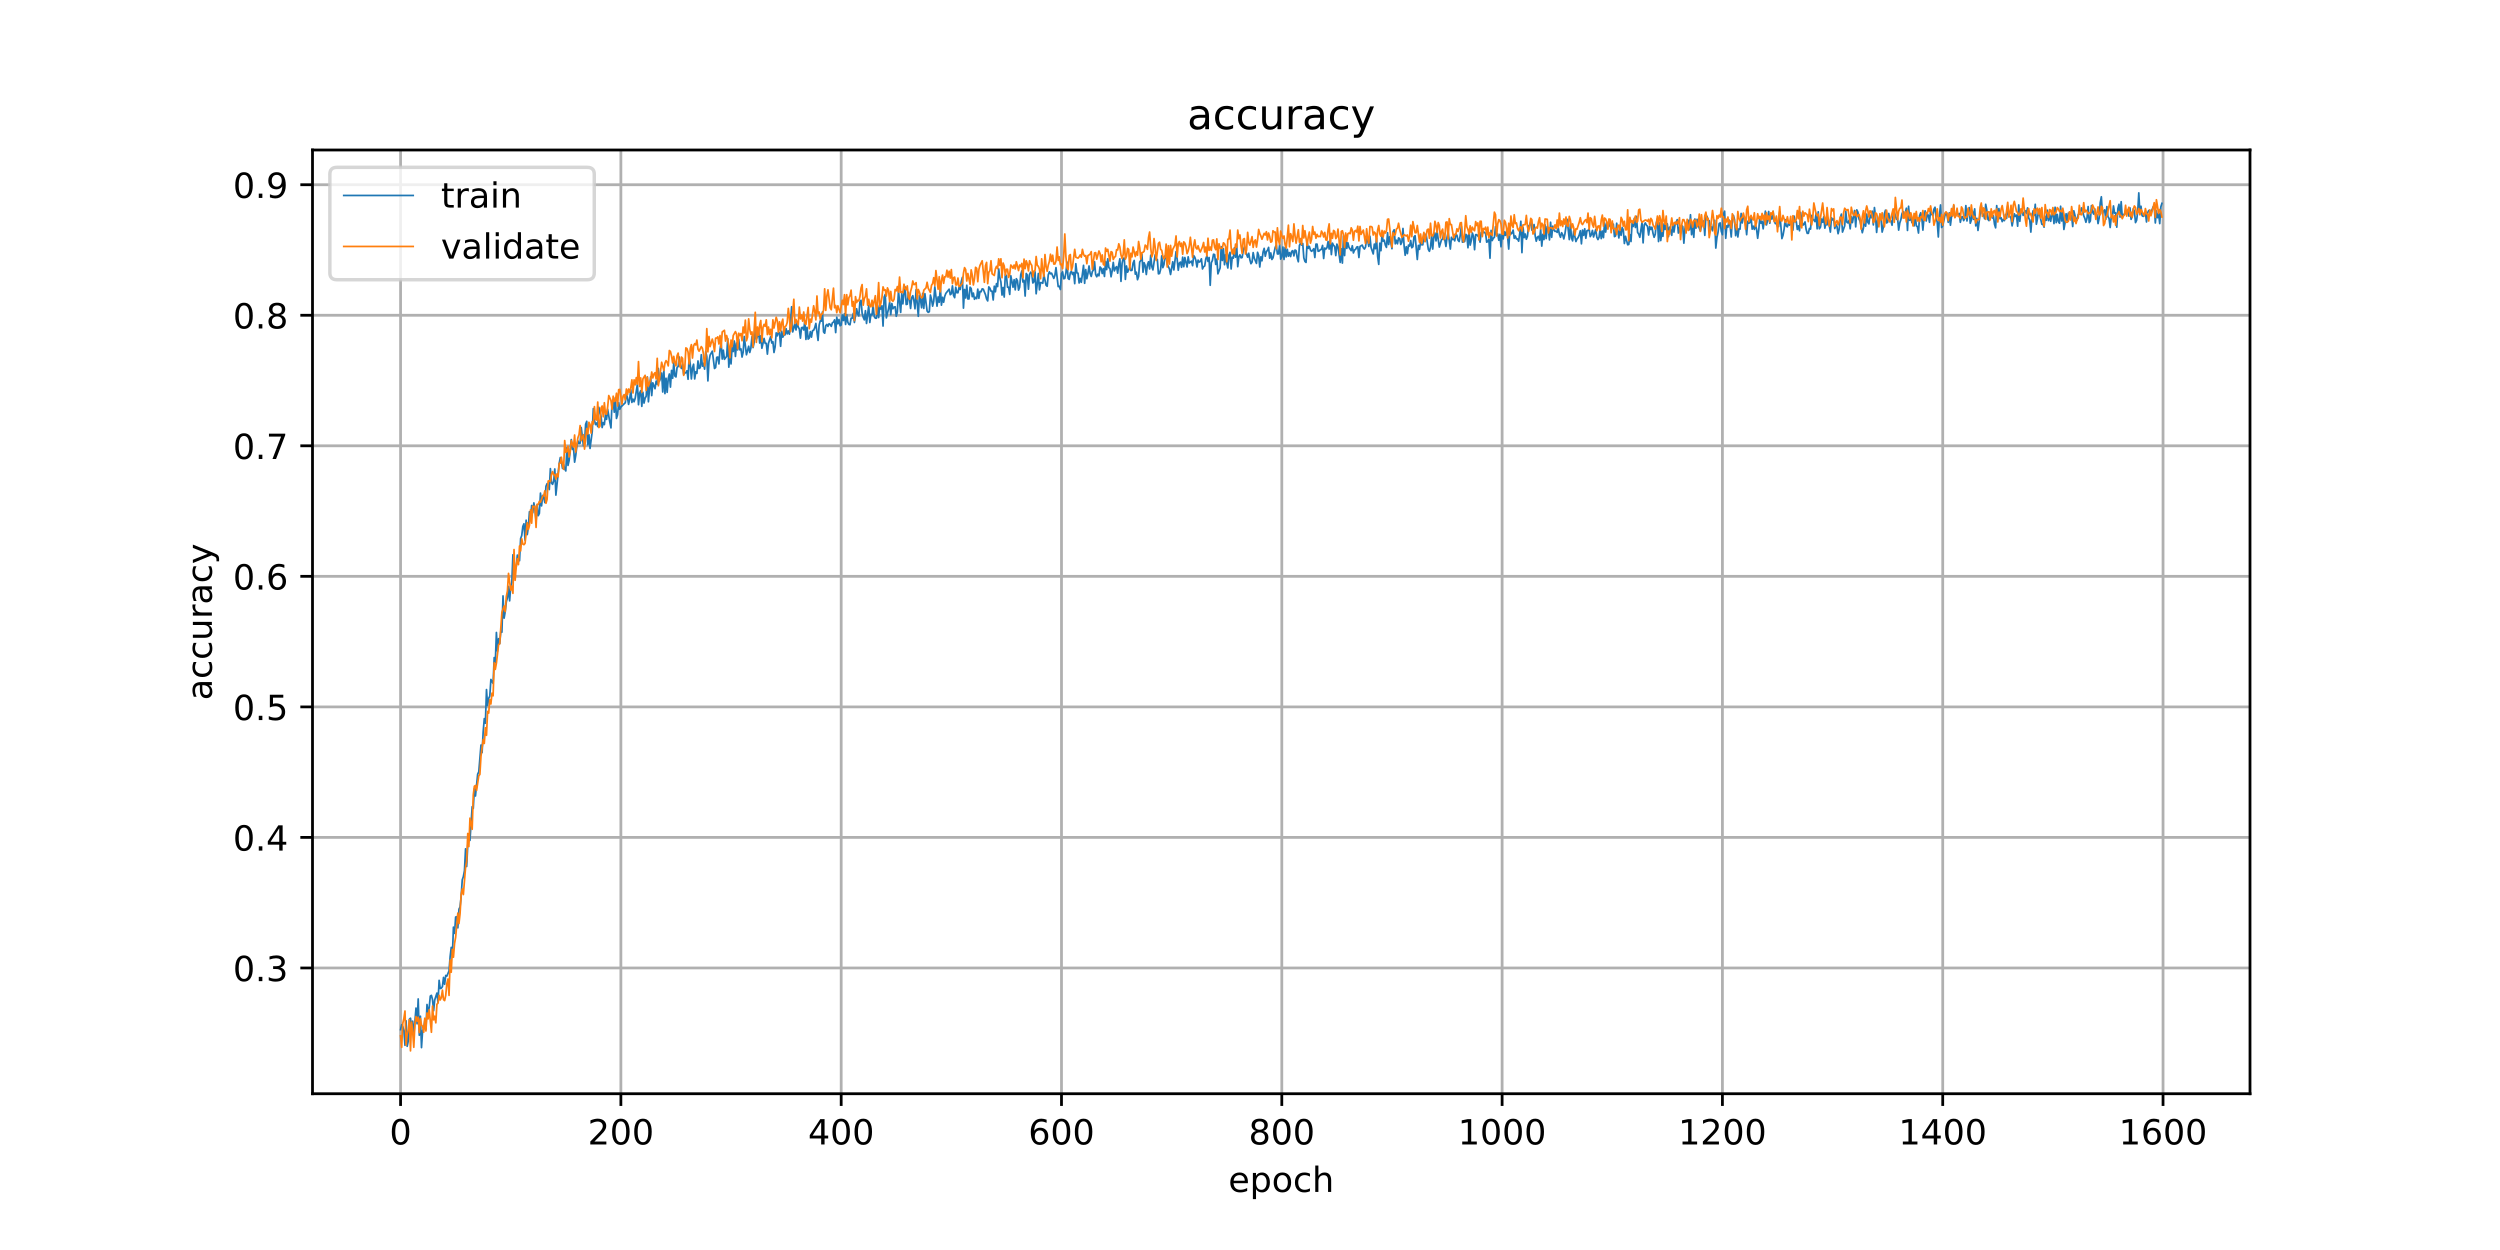 <?xml version="1.0" encoding="utf-8" standalone="no"?>
<!DOCTYPE svg PUBLIC "-//W3C//DTD SVG 1.1//EN"
  "http://www.w3.org/Graphics/SVG/1.1/DTD/svg11.dtd">
<!-- Created with matplotlib (https://matplotlib.org/) -->
<svg height="360pt" version="1.1" viewBox="0 0 720 360" width="720pt" xmlns="http://www.w3.org/2000/svg" xmlns:xlink="http://www.w3.org/1999/xlink">
 <defs>
  <style type="text/css">
*{stroke-linecap:butt;stroke-linejoin:round;}
  </style>
 </defs>
 <g id="figure_1">
  <g id="patch_1">
   <path d="M 0 360 
L 720 360 
L 720 0 
L 0 0 
z
" style="fill:#ffffff;"/>
  </g>
  <g id="axes_1">
   <g id="patch_2">
    <path d="M 90 315 
L 648 315 
L 648 43.2 
L 90 43.2 
z
" style="fill:#ffffff;"/>
   </g>
   <g id="matplotlib.axis_1">
    <g id="xtick_1">
     <g id="line2d_1">
      <path clip-path="url(#p23cd805ce4)" d="M 115.364 315 
L 115.364 43.2 
" style="fill:none;stroke:#b0b0b0;stroke-linecap:square;stroke-width:0.8;"/>
     </g>
     <g id="line2d_2">
      <defs>
       <path d="M 0 0 
L 0 3.5 
" id="m4578548eac" style="stroke:#000000;stroke-width:0.8;"/>
      </defs>
      <g>
       <use style="stroke:#000000;stroke-width:0.8;" x="115.364" xlink:href="#m4578548eac" y="315"/>
      </g>
     </g>
     <g id="text_1">
      <!-- 0 -->
      <defs>
       <path d="M 31.781 66.406 
Q 24.172 66.406 20.328 58.906 
Q 16.5 51.422 16.5 36.375 
Q 16.5 21.391 20.328 13.891 
Q 24.172 6.391 31.781 6.391 
Q 39.453 6.391 43.281 13.891 
Q 47.125 21.391 47.125 36.375 
Q 47.125 51.422 43.281 58.906 
Q 39.453 66.406 31.781 66.406 
z
M 31.781 74.219 
Q 44.047 74.219 50.516 64.516 
Q 56.984 54.828 56.984 36.375 
Q 56.984 17.969 50.516 8.266 
Q 44.047 -1.422 31.781 -1.422 
Q 19.531 -1.422 13.062 8.266 
Q 6.594 17.969 6.594 36.375 
Q 6.594 54.828 13.062 64.516 
Q 19.531 74.219 31.781 74.219 
z
" id="DejaVuSans-48"/>
      </defs>
      <g transform="translate(112.182 329.598)scale(0.1 -0.1)">
       <use xlink:href="#DejaVuSans-48"/>
      </g>
     </g>
    </g>
    <g id="xtick_2">
     <g id="line2d_3">
      <path clip-path="url(#p23cd805ce4)" d="M 178.812 315 
L 178.812 43.2 
" style="fill:none;stroke:#b0b0b0;stroke-linecap:square;stroke-width:0.8;"/>
     </g>
     <g id="line2d_4">
      <g>
       <use style="stroke:#000000;stroke-width:0.8;" x="178.812" xlink:href="#m4578548eac" y="315"/>
      </g>
     </g>
     <g id="text_2">
      <!-- 200 -->
      <defs>
       <path d="M 19.188 8.297 
L 53.609 8.297 
L 53.609 0 
L 7.328 0 
L 7.328 8.297 
Q 12.938 14.109 22.625 23.891 
Q 32.328 33.688 34.812 36.531 
Q 39.547 41.844 41.422 45.531 
Q 43.312 49.219 43.312 52.781 
Q 43.312 58.594 39.234 62.25 
Q 35.156 65.922 28.609 65.922 
Q 23.969 65.922 18.812 64.312 
Q 13.672 62.703 7.812 59.422 
L 7.812 69.391 
Q 13.766 71.781 18.938 73 
Q 24.125 74.219 28.422 74.219 
Q 39.75 74.219 46.484 68.547 
Q 53.219 62.891 53.219 53.422 
Q 53.219 48.922 51.531 44.891 
Q 49.859 40.875 45.406 35.406 
Q 44.188 33.984 37.641 27.219 
Q 31.109 20.453 19.188 8.297 
z
" id="DejaVuSans-50"/>
      </defs>
      <g transform="translate(169.269 329.598)scale(0.1 -0.1)">
       <use xlink:href="#DejaVuSans-50"/>
       <use x="63.623" xlink:href="#DejaVuSans-48"/>
       <use x="127.246" xlink:href="#DejaVuSans-48"/>
      </g>
     </g>
    </g>
    <g id="xtick_3">
     <g id="line2d_5">
      <path clip-path="url(#p23cd805ce4)" d="M 242.261 315 
L 242.261 43.2 
" style="fill:none;stroke:#b0b0b0;stroke-linecap:square;stroke-width:0.8;"/>
     </g>
     <g id="line2d_6">
      <g>
       <use style="stroke:#000000;stroke-width:0.8;" x="242.261" xlink:href="#m4578548eac" y="315"/>
      </g>
     </g>
     <g id="text_3">
      <!-- 400 -->
      <defs>
       <path d="M 37.797 64.312 
L 12.891 25.391 
L 37.797 25.391 
z
M 35.203 72.906 
L 47.609 72.906 
L 47.609 25.391 
L 58.016 25.391 
L 58.016 17.188 
L 47.609 17.188 
L 47.609 0 
L 37.797 0 
L 37.797 17.188 
L 4.891 17.188 
L 4.891 26.703 
z
" id="DejaVuSans-52"/>
      </defs>
      <g transform="translate(232.717 329.598)scale(0.1 -0.1)">
       <use xlink:href="#DejaVuSans-52"/>
       <use x="63.623" xlink:href="#DejaVuSans-48"/>
       <use x="127.246" xlink:href="#DejaVuSans-48"/>
      </g>
     </g>
    </g>
    <g id="xtick_4">
     <g id="line2d_7">
      <path clip-path="url(#p23cd805ce4)" d="M 305.71 315 
L 305.71 43.2 
" style="fill:none;stroke:#b0b0b0;stroke-linecap:square;stroke-width:0.8;"/>
     </g>
     <g id="line2d_8">
      <g>
       <use style="stroke:#000000;stroke-width:0.8;" x="305.71" xlink:href="#m4578548eac" y="315"/>
      </g>
     </g>
     <g id="text_4">
      <!-- 600 -->
      <defs>
       <path d="M 33.016 40.375 
Q 26.375 40.375 22.484 35.828 
Q 18.609 31.297 18.609 23.391 
Q 18.609 15.531 22.484 10.953 
Q 26.375 6.391 33.016 6.391 
Q 39.656 6.391 43.531 10.953 
Q 47.406 15.531 47.406 23.391 
Q 47.406 31.297 43.531 35.828 
Q 39.656 40.375 33.016 40.375 
z
M 52.594 71.297 
L 52.594 62.312 
Q 48.875 64.062 45.094 64.984 
Q 41.312 65.922 37.594 65.922 
Q 27.828 65.922 22.672 59.328 
Q 17.531 52.734 16.797 39.406 
Q 19.672 43.656 24.016 45.922 
Q 28.375 48.188 33.594 48.188 
Q 44.578 48.188 50.953 41.516 
Q 57.328 34.859 57.328 23.391 
Q 57.328 12.156 50.688 5.359 
Q 44.047 -1.422 33.016 -1.422 
Q 20.359 -1.422 13.672 8.266 
Q 6.984 17.969 6.984 36.375 
Q 6.984 53.656 15.188 63.938 
Q 23.391 74.219 37.203 74.219 
Q 40.922 74.219 44.703 73.484 
Q 48.484 72.75 52.594 71.297 
z
" id="DejaVuSans-54"/>
      </defs>
      <g transform="translate(296.166 329.598)scale(0.1 -0.1)">
       <use xlink:href="#DejaVuSans-54"/>
       <use x="63.623" xlink:href="#DejaVuSans-48"/>
       <use x="127.246" xlink:href="#DejaVuSans-48"/>
      </g>
     </g>
    </g>
    <g id="xtick_5">
     <g id="line2d_9">
      <path clip-path="url(#p23cd805ce4)" d="M 369.159 315 
L 369.159 43.2 
" style="fill:none;stroke:#b0b0b0;stroke-linecap:square;stroke-width:0.8;"/>
     </g>
     <g id="line2d_10">
      <g>
       <use style="stroke:#000000;stroke-width:0.8;" x="369.159" xlink:href="#m4578548eac" y="315"/>
      </g>
     </g>
     <g id="text_5">
      <!-- 800 -->
      <defs>
       <path d="M 31.781 34.625 
Q 24.75 34.625 20.719 30.859 
Q 16.703 27.094 16.703 20.516 
Q 16.703 13.922 20.719 10.156 
Q 24.75 6.391 31.781 6.391 
Q 38.812 6.391 42.859 10.172 
Q 46.922 13.969 46.922 20.516 
Q 46.922 27.094 42.891 30.859 
Q 38.875 34.625 31.781 34.625 
z
M 21.922 38.812 
Q 15.578 40.375 12.031 44.719 
Q 8.5 49.078 8.5 55.328 
Q 8.5 64.062 14.719 69.141 
Q 20.953 74.219 31.781 74.219 
Q 42.672 74.219 48.875 69.141 
Q 55.078 64.062 55.078 55.328 
Q 55.078 49.078 51.531 44.719 
Q 48 40.375 41.703 38.812 
Q 48.828 37.156 52.797 32.312 
Q 56.781 27.484 56.781 20.516 
Q 56.781 9.906 50.312 4.234 
Q 43.844 -1.422 31.781 -1.422 
Q 19.734 -1.422 13.25 4.234 
Q 6.781 9.906 6.781 20.516 
Q 6.781 27.484 10.781 32.312 
Q 14.797 37.156 21.922 38.812 
z
M 18.312 54.391 
Q 18.312 48.734 21.844 45.562 
Q 25.391 42.391 31.781 42.391 
Q 38.141 42.391 41.719 45.562 
Q 45.312 48.734 45.312 54.391 
Q 45.312 60.062 41.719 63.234 
Q 38.141 66.406 31.781 66.406 
Q 25.391 66.406 21.844 63.234 
Q 18.312 60.062 18.312 54.391 
z
" id="DejaVuSans-56"/>
      </defs>
      <g transform="translate(359.615 329.598)scale(0.1 -0.1)">
       <use xlink:href="#DejaVuSans-56"/>
       <use x="63.623" xlink:href="#DejaVuSans-48"/>
       <use x="127.246" xlink:href="#DejaVuSans-48"/>
      </g>
     </g>
    </g>
    <g id="xtick_6">
     <g id="line2d_11">
      <path clip-path="url(#p23cd805ce4)" d="M 432.607 315 
L 432.607 43.2 
" style="fill:none;stroke:#b0b0b0;stroke-linecap:square;stroke-width:0.8;"/>
     </g>
     <g id="line2d_12">
      <g>
       <use style="stroke:#000000;stroke-width:0.8;" x="432.607" xlink:href="#m4578548eac" y="315"/>
      </g>
     </g>
     <g id="text_6">
      <!-- 1000 -->
      <defs>
       <path d="M 12.406 8.297 
L 28.516 8.297 
L 28.516 63.922 
L 10.984 60.406 
L 10.984 69.391 
L 28.422 72.906 
L 38.281 72.906 
L 38.281 8.297 
L 54.391 8.297 
L 54.391 0 
L 12.406 0 
z
" id="DejaVuSans-49"/>
      </defs>
      <g transform="translate(419.882 329.598)scale(0.1 -0.1)">
       <use xlink:href="#DejaVuSans-49"/>
       <use x="63.623" xlink:href="#DejaVuSans-48"/>
       <use x="127.246" xlink:href="#DejaVuSans-48"/>
       <use x="190.869" xlink:href="#DejaVuSans-48"/>
      </g>
     </g>
    </g>
    <g id="xtick_7">
     <g id="line2d_13">
      <path clip-path="url(#p23cd805ce4)" d="M 496.056 315 
L 496.056 43.2 
" style="fill:none;stroke:#b0b0b0;stroke-linecap:square;stroke-width:0.8;"/>
     </g>
     <g id="line2d_14">
      <g>
       <use style="stroke:#000000;stroke-width:0.8;" x="496.056" xlink:href="#m4578548eac" y="315"/>
      </g>
     </g>
     <g id="text_7">
      <!-- 1200 -->
      <g transform="translate(483.331 329.598)scale(0.1 -0.1)">
       <use xlink:href="#DejaVuSans-49"/>
       <use x="63.623" xlink:href="#DejaVuSans-50"/>
       <use x="127.246" xlink:href="#DejaVuSans-48"/>
       <use x="190.869" xlink:href="#DejaVuSans-48"/>
      </g>
     </g>
    </g>
    <g id="xtick_8">
     <g id="line2d_15">
      <path clip-path="url(#p23cd805ce4)" d="M 559.505 315 
L 559.505 43.2 
" style="fill:none;stroke:#b0b0b0;stroke-linecap:square;stroke-width:0.8;"/>
     </g>
     <g id="line2d_16">
      <g>
       <use style="stroke:#000000;stroke-width:0.8;" x="559.505" xlink:href="#m4578548eac" y="315"/>
      </g>
     </g>
     <g id="text_8">
      <!-- 1400 -->
      <g transform="translate(546.78 329.598)scale(0.1 -0.1)">
       <use xlink:href="#DejaVuSans-49"/>
       <use x="63.623" xlink:href="#DejaVuSans-52"/>
       <use x="127.246" xlink:href="#DejaVuSans-48"/>
       <use x="190.869" xlink:href="#DejaVuSans-48"/>
      </g>
     </g>
    </g>
    <g id="xtick_9">
     <g id="line2d_17">
      <path clip-path="url(#p23cd805ce4)" d="M 622.954 315 
L 622.954 43.2 
" style="fill:none;stroke:#b0b0b0;stroke-linecap:square;stroke-width:0.8;"/>
     </g>
     <g id="line2d_18">
      <g>
       <use style="stroke:#000000;stroke-width:0.8;" x="622.954" xlink:href="#m4578548eac" y="315"/>
      </g>
     </g>
     <g id="text_9">
      <!-- 1600 -->
      <g transform="translate(610.229 329.598)scale(0.1 -0.1)">
       <use xlink:href="#DejaVuSans-49"/>
       <use x="63.623" xlink:href="#DejaVuSans-54"/>
       <use x="127.246" xlink:href="#DejaVuSans-48"/>
       <use x="190.869" xlink:href="#DejaVuSans-48"/>
      </g>
     </g>
    </g>
    <g id="text_10">
     <!-- epoch -->
     <defs>
      <path d="M 56.203 29.594 
L 56.203 25.203 
L 14.891 25.203 
Q 15.484 15.922 20.484 11.062 
Q 25.484 6.203 34.422 6.203 
Q 39.594 6.203 44.453 7.469 
Q 49.312 8.734 54.109 11.281 
L 54.109 2.781 
Q 49.266 0.734 44.188 -0.344 
Q 39.109 -1.422 33.891 -1.422 
Q 20.797 -1.422 13.156 6.188 
Q 5.516 13.812 5.516 26.812 
Q 5.516 40.234 12.766 48.109 
Q 20.016 56 32.328 56 
Q 43.359 56 49.781 48.891 
Q 56.203 41.797 56.203 29.594 
z
M 47.219 32.234 
Q 47.125 39.594 43.094 43.984 
Q 39.062 48.391 32.422 48.391 
Q 24.906 48.391 20.391 44.141 
Q 15.875 39.891 15.188 32.172 
z
" id="DejaVuSans-101"/>
      <path d="M 18.109 8.203 
L 18.109 -20.797 
L 9.078 -20.797 
L 9.078 54.688 
L 18.109 54.688 
L 18.109 46.391 
Q 20.953 51.266 25.266 53.625 
Q 29.594 56 35.594 56 
Q 45.562 56 51.781 48.094 
Q 58.016 40.188 58.016 27.297 
Q 58.016 14.406 51.781 6.484 
Q 45.562 -1.422 35.594 -1.422 
Q 29.594 -1.422 25.266 0.953 
Q 20.953 3.328 18.109 8.203 
z
M 48.688 27.297 
Q 48.688 37.203 44.609 42.844 
Q 40.531 48.484 33.406 48.484 
Q 26.266 48.484 22.188 42.844 
Q 18.109 37.203 18.109 27.297 
Q 18.109 17.391 22.188 11.75 
Q 26.266 6.109 33.406 6.109 
Q 40.531 6.109 44.609 11.75 
Q 48.688 17.391 48.688 27.297 
z
" id="DejaVuSans-112"/>
      <path d="M 30.609 48.391 
Q 23.391 48.391 19.188 42.75 
Q 14.984 37.109 14.984 27.297 
Q 14.984 17.484 19.156 11.844 
Q 23.344 6.203 30.609 6.203 
Q 37.797 6.203 41.984 11.859 
Q 46.188 17.531 46.188 27.297 
Q 46.188 37.016 41.984 42.703 
Q 37.797 48.391 30.609 48.391 
z
M 30.609 56 
Q 42.328 56 49.016 48.375 
Q 55.719 40.766 55.719 27.297 
Q 55.719 13.875 49.016 6.219 
Q 42.328 -1.422 30.609 -1.422 
Q 18.844 -1.422 12.172 6.219 
Q 5.516 13.875 5.516 27.297 
Q 5.516 40.766 12.172 48.375 
Q 18.844 56 30.609 56 
z
" id="DejaVuSans-111"/>
      <path d="M 48.781 52.594 
L 48.781 44.188 
Q 44.969 46.297 41.141 47.344 
Q 37.312 48.391 33.406 48.391 
Q 24.656 48.391 19.812 42.844 
Q 14.984 37.312 14.984 27.297 
Q 14.984 17.281 19.812 11.734 
Q 24.656 6.203 33.406 6.203 
Q 37.312 6.203 41.141 7.25 
Q 44.969 8.297 48.781 10.406 
L 48.781 2.094 
Q 45.016 0.344 40.984 -0.531 
Q 36.969 -1.422 32.422 -1.422 
Q 20.062 -1.422 12.781 6.344 
Q 5.516 14.109 5.516 27.297 
Q 5.516 40.672 12.859 48.328 
Q 20.219 56 33.016 56 
Q 37.156 56 41.109 55.141 
Q 45.062 54.297 48.781 52.594 
z
" id="DejaVuSans-99"/>
      <path d="M 54.891 33.016 
L 54.891 0 
L 45.906 0 
L 45.906 32.719 
Q 45.906 40.484 42.875 44.328 
Q 39.844 48.188 33.797 48.188 
Q 26.516 48.188 22.312 43.547 
Q 18.109 38.922 18.109 30.906 
L 18.109 0 
L 9.078 0 
L 9.078 75.984 
L 18.109 75.984 
L 18.109 46.188 
Q 21.344 51.125 25.703 53.562 
Q 30.078 56 35.797 56 
Q 45.219 56 50.047 50.172 
Q 54.891 44.344 54.891 33.016 
z
" id="DejaVuSans-104"/>
     </defs>
     <g transform="translate(353.772 343.277)scale(0.1 -0.1)">
      <use xlink:href="#DejaVuSans-101"/>
      <use x="61.523" xlink:href="#DejaVuSans-112"/>
      <use x="125" xlink:href="#DejaVuSans-111"/>
      <use x="186.182" xlink:href="#DejaVuSans-99"/>
      <use x="241.162" xlink:href="#DejaVuSans-104"/>
     </g>
    </g>
   </g>
   <g id="matplotlib.axis_2">
    <g id="ytick_1">
     <g id="line2d_19">
      <path clip-path="url(#p23cd805ce4)" d="M 90 278.773 
L 648 278.773 
" style="fill:none;stroke:#b0b0b0;stroke-linecap:square;stroke-width:0.8;"/>
     </g>
     <g id="line2d_20">
      <defs>
       <path d="M 0 0 
L -3.5 0 
" id="mc13e736030" style="stroke:#000000;stroke-width:0.8;"/>
      </defs>
      <g>
       <use style="stroke:#000000;stroke-width:0.8;" x="90" xlink:href="#mc13e736030" y="278.773"/>
      </g>
     </g>
     <g id="text_11">
      <!-- 0.3 -->
      <defs>
       <path d="M 10.688 12.406 
L 21 12.406 
L 21 0 
L 10.688 0 
z
" id="DejaVuSans-46"/>
       <path d="M 40.578 39.312 
Q 47.656 37.797 51.625 33 
Q 55.609 28.219 55.609 21.188 
Q 55.609 10.406 48.188 4.484 
Q 40.766 -1.422 27.094 -1.422 
Q 22.516 -1.422 17.656 -0.516 
Q 12.797 0.391 7.625 2.203 
L 7.625 11.719 
Q 11.719 9.328 16.594 8.109 
Q 21.484 6.891 26.812 6.891 
Q 36.078 6.891 40.938 10.547 
Q 45.797 14.203 45.797 21.188 
Q 45.797 27.641 41.281 31.266 
Q 36.766 34.906 28.719 34.906 
L 20.219 34.906 
L 20.219 43.016 
L 29.109 43.016 
Q 36.375 43.016 40.234 45.922 
Q 44.094 48.828 44.094 54.297 
Q 44.094 59.906 40.109 62.906 
Q 36.141 65.922 28.719 65.922 
Q 24.656 65.922 20.016 65.031 
Q 15.375 64.156 9.812 62.312 
L 9.812 71.094 
Q 15.438 72.656 20.344 73.438 
Q 25.25 74.219 29.594 74.219 
Q 40.828 74.219 47.359 69.109 
Q 53.906 64.016 53.906 55.328 
Q 53.906 49.266 50.438 45.094 
Q 46.969 40.922 40.578 39.312 
z
" id="DejaVuSans-51"/>
      </defs>
      <g transform="translate(67.097 282.572)scale(0.1 -0.1)">
       <use xlink:href="#DejaVuSans-48"/>
       <use x="63.623" xlink:href="#DejaVuSans-46"/>
       <use x="95.41" xlink:href="#DejaVuSans-51"/>
      </g>
     </g>
    </g>
    <g id="ytick_2">
     <g id="line2d_21">
      <path clip-path="url(#p23cd805ce4)" d="M 90 241.178 
L 648 241.178 
" style="fill:none;stroke:#b0b0b0;stroke-linecap:square;stroke-width:0.8;"/>
     </g>
     <g id="line2d_22">
      <g>
       <use style="stroke:#000000;stroke-width:0.8;" x="90" xlink:href="#mc13e736030" y="241.178"/>
      </g>
     </g>
     <g id="text_12">
      <!-- 0.4 -->
      <g transform="translate(67.097 244.977)scale(0.1 -0.1)">
       <use xlink:href="#DejaVuSans-48"/>
       <use x="63.623" xlink:href="#DejaVuSans-46"/>
       <use x="95.41" xlink:href="#DejaVuSans-52"/>
      </g>
     </g>
    </g>
    <g id="ytick_3">
     <g id="line2d_23">
      <path clip-path="url(#p23cd805ce4)" d="M 90 203.584 
L 648 203.584 
" style="fill:none;stroke:#b0b0b0;stroke-linecap:square;stroke-width:0.8;"/>
     </g>
     <g id="line2d_24">
      <g>
       <use style="stroke:#000000;stroke-width:0.8;" x="90" xlink:href="#mc13e736030" y="203.584"/>
      </g>
     </g>
     <g id="text_13">
      <!-- 0.5 -->
      <defs>
       <path d="M 10.797 72.906 
L 49.516 72.906 
L 49.516 64.594 
L 19.828 64.594 
L 19.828 46.734 
Q 21.969 47.469 24.109 47.828 
Q 26.266 48.188 28.422 48.188 
Q 40.625 48.188 47.75 41.5 
Q 54.891 34.812 54.891 23.391 
Q 54.891 11.625 47.562 5.094 
Q 40.234 -1.422 26.906 -1.422 
Q 22.312 -1.422 17.547 -0.641 
Q 12.797 0.141 7.719 1.703 
L 7.719 11.625 
Q 12.109 9.234 16.797 8.062 
Q 21.484 6.891 26.703 6.891 
Q 35.156 6.891 40.078 11.328 
Q 45.016 15.766 45.016 23.391 
Q 45.016 31 40.078 35.438 
Q 35.156 39.891 26.703 39.891 
Q 22.75 39.891 18.812 39.016 
Q 14.891 38.141 10.797 36.281 
z
" id="DejaVuSans-53"/>
      </defs>
      <g transform="translate(67.097 207.383)scale(0.1 -0.1)">
       <use xlink:href="#DejaVuSans-48"/>
       <use x="63.623" xlink:href="#DejaVuSans-46"/>
       <use x="95.41" xlink:href="#DejaVuSans-53"/>
      </g>
     </g>
    </g>
    <g id="ytick_4">
     <g id="line2d_25">
      <path clip-path="url(#p23cd805ce4)" d="M 90 165.989 
L 648 165.989 
" style="fill:none;stroke:#b0b0b0;stroke-linecap:square;stroke-width:0.8;"/>
     </g>
     <g id="line2d_26">
      <g>
       <use style="stroke:#000000;stroke-width:0.8;" x="90" xlink:href="#mc13e736030" y="165.989"/>
      </g>
     </g>
     <g id="text_14">
      <!-- 0.6 -->
      <g transform="translate(67.097 169.788)scale(0.1 -0.1)">
       <use xlink:href="#DejaVuSans-48"/>
       <use x="63.623" xlink:href="#DejaVuSans-46"/>
       <use x="95.41" xlink:href="#DejaVuSans-54"/>
      </g>
     </g>
    </g>
    <g id="ytick_5">
     <g id="line2d_27">
      <path clip-path="url(#p23cd805ce4)" d="M 90 128.394 
L 648 128.394 
" style="fill:none;stroke:#b0b0b0;stroke-linecap:square;stroke-width:0.8;"/>
     </g>
     <g id="line2d_28">
      <g>
       <use style="stroke:#000000;stroke-width:0.8;" x="90" xlink:href="#mc13e736030" y="128.394"/>
      </g>
     </g>
     <g id="text_15">
      <!-- 0.7 -->
      <defs>
       <path d="M 8.203 72.906 
L 55.078 72.906 
L 55.078 68.703 
L 28.609 0 
L 18.312 0 
L 43.219 64.594 
L 8.203 64.594 
z
" id="DejaVuSans-55"/>
      </defs>
      <g transform="translate(67.097 132.193)scale(0.1 -0.1)">
       <use xlink:href="#DejaVuSans-48"/>
       <use x="63.623" xlink:href="#DejaVuSans-46"/>
       <use x="95.41" xlink:href="#DejaVuSans-55"/>
      </g>
     </g>
    </g>
    <g id="ytick_6">
     <g id="line2d_29">
      <path clip-path="url(#p23cd805ce4)" d="M 90 90.8 
L 648 90.8 
" style="fill:none;stroke:#b0b0b0;stroke-linecap:square;stroke-width:0.8;"/>
     </g>
     <g id="line2d_30">
      <g>
       <use style="stroke:#000000;stroke-width:0.8;" x="90" xlink:href="#mc13e736030" y="90.8"/>
      </g>
     </g>
     <g id="text_16">
      <!-- 0.8 -->
      <g transform="translate(67.097 94.599)scale(0.1 -0.1)">
       <use xlink:href="#DejaVuSans-48"/>
       <use x="63.623" xlink:href="#DejaVuSans-46"/>
       <use x="95.41" xlink:href="#DejaVuSans-56"/>
      </g>
     </g>
    </g>
    <g id="ytick_7">
     <g id="line2d_31">
      <path clip-path="url(#p23cd805ce4)" d="M 90 53.205 
L 648 53.205 
" style="fill:none;stroke:#b0b0b0;stroke-linecap:square;stroke-width:0.8;"/>
     </g>
     <g id="line2d_32">
      <g>
       <use style="stroke:#000000;stroke-width:0.8;" x="90" xlink:href="#mc13e736030" y="53.205"/>
      </g>
     </g>
     <g id="text_17">
      <!-- 0.9 -->
      <defs>
       <path d="M 10.984 1.516 
L 10.984 10.5 
Q 14.703 8.734 18.5 7.812 
Q 22.312 6.891 25.984 6.891 
Q 35.75 6.891 40.891 13.453 
Q 46.047 20.016 46.781 33.406 
Q 43.953 29.203 39.594 26.953 
Q 35.25 24.703 29.984 24.703 
Q 19.047 24.703 12.672 31.312 
Q 6.297 37.938 6.297 49.422 
Q 6.297 60.641 12.938 67.422 
Q 19.578 74.219 30.609 74.219 
Q 43.266 74.219 49.922 64.516 
Q 56.594 54.828 56.594 36.375 
Q 56.594 19.141 48.406 8.859 
Q 40.234 -1.422 26.422 -1.422 
Q 22.703 -1.422 18.891 -0.688 
Q 15.094 0.047 10.984 1.516 
z
M 30.609 32.422 
Q 37.25 32.422 41.125 36.953 
Q 45.016 41.5 45.016 49.422 
Q 45.016 57.281 41.125 61.844 
Q 37.25 66.406 30.609 66.406 
Q 23.969 66.406 20.094 61.844 
Q 16.219 57.281 16.219 49.422 
Q 16.219 41.5 20.094 36.953 
Q 23.969 32.422 30.609 32.422 
z
" id="DejaVuSans-57"/>
      </defs>
      <g transform="translate(67.097 57.004)scale(0.1 -0.1)">
       <use xlink:href="#DejaVuSans-48"/>
       <use x="63.623" xlink:href="#DejaVuSans-46"/>
       <use x="95.41" xlink:href="#DejaVuSans-57"/>
      </g>
     </g>
    </g>
    <g id="text_18">
     <!-- accuracy -->
     <defs>
      <path d="M 34.281 27.484 
Q 23.391 27.484 19.188 25 
Q 14.984 22.516 14.984 16.5 
Q 14.984 11.719 18.141 8.906 
Q 21.297 6.109 26.703 6.109 
Q 34.188 6.109 38.703 11.406 
Q 43.219 16.703 43.219 25.484 
L 43.219 27.484 
z
M 52.203 31.203 
L 52.203 0 
L 43.219 0 
L 43.219 8.297 
Q 40.141 3.328 35.547 0.953 
Q 30.953 -1.422 24.312 -1.422 
Q 15.922 -1.422 10.953 3.297 
Q 6 8.016 6 15.922 
Q 6 25.141 12.172 29.828 
Q 18.359 34.516 30.609 34.516 
L 43.219 34.516 
L 43.219 35.406 
Q 43.219 41.609 39.141 45 
Q 35.062 48.391 27.688 48.391 
Q 23 48.391 18.547 47.266 
Q 14.109 46.141 10.016 43.891 
L 10.016 52.203 
Q 14.938 54.109 19.578 55.047 
Q 24.219 56 28.609 56 
Q 40.484 56 46.344 49.844 
Q 52.203 43.703 52.203 31.203 
z
" id="DejaVuSans-97"/>
      <path d="M 8.5 21.578 
L 8.5 54.688 
L 17.484 54.688 
L 17.484 21.922 
Q 17.484 14.156 20.5 10.266 
Q 23.531 6.391 29.594 6.391 
Q 36.859 6.391 41.078 11.031 
Q 45.312 15.672 45.312 23.688 
L 45.312 54.688 
L 54.297 54.688 
L 54.297 0 
L 45.312 0 
L 45.312 8.406 
Q 42.047 3.422 37.719 1 
Q 33.406 -1.422 27.688 -1.422 
Q 18.266 -1.422 13.375 4.438 
Q 8.5 10.297 8.5 21.578 
z
M 31.109 56 
z
" id="DejaVuSans-117"/>
      <path d="M 41.109 46.297 
Q 39.594 47.172 37.812 47.578 
Q 36.031 48 33.891 48 
Q 26.266 48 22.188 43.047 
Q 18.109 38.094 18.109 28.812 
L 18.109 0 
L 9.078 0 
L 9.078 54.688 
L 18.109 54.688 
L 18.109 46.188 
Q 20.953 51.172 25.484 53.578 
Q 30.031 56 36.531 56 
Q 37.453 56 38.578 55.875 
Q 39.703 55.766 41.062 55.516 
z
" id="DejaVuSans-114"/>
      <path d="M 32.172 -5.078 
Q 28.375 -14.844 24.75 -17.812 
Q 21.141 -20.797 15.094 -20.797 
L 7.906 -20.797 
L 7.906 -13.281 
L 13.188 -13.281 
Q 16.891 -13.281 18.938 -11.516 
Q 21 -9.766 23.484 -3.219 
L 25.094 0.875 
L 2.984 54.688 
L 12.5 54.688 
L 29.594 11.922 
L 46.688 54.688 
L 56.203 54.688 
z
" id="DejaVuSans-121"/>
     </defs>
     <g transform="translate(61.017 201.659)rotate(-90)scale(0.1 -0.1)">
      <use xlink:href="#DejaVuSans-97"/>
      <use x="61.279" xlink:href="#DejaVuSans-99"/>
      <use x="116.26" xlink:href="#DejaVuSans-99"/>
      <use x="171.24" xlink:href="#DejaVuSans-117"/>
      <use x="234.619" xlink:href="#DejaVuSans-114"/>
      <use x="275.732" xlink:href="#DejaVuSans-97"/>
      <use x="337.012" xlink:href="#DejaVuSans-99"/>
      <use x="391.992" xlink:href="#DejaVuSans-121"/>
     </g>
    </g>
   </g>
   <g id="line2d_33">
    <path clip-path="url(#p23cd805ce4)" d="M 115.364 296.536 
L 115.681 295.127 
L 115.998 295.69 
L 116.315 296.818 
L 116.633 301.048 
L 116.95 293.999 
L 117.267 301.33 
L 117.584 299.826 
L 117.902 293.529 
L 118.219 293.247 
L 118.536 295.784 
L 118.853 294.093 
L 119.171 298.134 
L 119.805 290.333 
L 120.122 294.845 
L 120.44 287.702 
L 120.757 298.134 
L 121.074 292.683 
L 121.391 301.706 
L 121.709 296.818 
L 122.026 296.254 
L 122.343 293.811 
L 122.66 296.442 
L 122.977 289.299 
L 123.295 291.649 
L 123.612 290.145 
L 123.929 286.856 
L 124.246 286.668 
L 124.564 287.89 
L 124.881 291.085 
L 125.198 287.984 
L 125.833 286.01 
L 126.15 288.641 
L 126.467 282.344 
L 126.784 284.694 
L 127.102 284.6 
L 127.419 284.13 
L 127.736 281.498 
L 128.053 283.472 
L 128.371 280.935 
L 128.688 281.123 
L 129.322 279.619 
L 129.64 275.483 
L 129.957 272.852 
L 130.274 275.577 
L 130.591 267.025 
L 130.909 268.81 
L 131.226 264.111 
L 131.543 264.017 
L 131.86 267.212 
L 132.178 261.855 
L 132.495 261.197 
L 132.812 258.19 
L 133.129 253.396 
L 133.447 252.457 
L 133.764 250.765 
L 134.081 244.468 
L 134.398 249.543 
L 134.716 243.34 
L 135.033 241.648 
L 135.35 242.024 
L 135.984 232.343 
L 136.302 232.813 
L 136.619 227.174 
L 136.936 229.242 
L 137.571 222.945 
L 137.888 222.287 
L 138.522 214.58 
L 138.84 216.742 
L 139.157 210.727 
L 139.474 206.967 
L 139.791 208.283 
L 140.109 198.602 
L 140.426 203.208 
L 140.743 201.14 
L 141.06 200.482 
L 141.378 195.689 
L 142.012 196.816 
L 142.329 189.392 
L 142.647 190.895 
L 142.964 182.155 
L 143.281 187.512 
L 143.598 183.94 
L 143.916 185.35 
L 144.233 181.873 
L 144.55 182.061 
L 144.867 171.628 
L 145.185 178.019 
L 145.502 176.139 
L 145.819 173.32 
L 146.136 172.192 
L 146.454 168.902 
L 146.771 173.038 
L 147.088 168.902 
L 147.405 167.775 
L 147.722 159.786 
L 148.04 165.237 
L 148.674 163.263 
L 148.991 159.88 
L 149.309 160.35 
L 149.626 161.478 
L 149.943 155.086 
L 150.26 154.241 
L 150.578 151.609 
L 150.895 150.857 
L 151.212 155.556 
L 151.529 149.823 
L 151.847 153.959 
L 152.164 151.891 
L 152.481 147.38 
L 152.798 149.541 
L 153.116 145.594 
L 153.433 147.661 
L 153.75 144.842 
L 154.067 146.628 
L 154.385 150.105 
L 154.702 145.406 
L 155.019 148.507 
L 155.336 147.849 
L 155.654 142.022 
L 155.971 145.688 
L 156.288 142.68 
L 156.605 143.338 
L 156.923 144.748 
L 157.24 140.049 
L 157.557 139.297 
L 157.874 139.767 
L 158.192 140.988 
L 158.509 134.973 
L 158.826 139.109 
L 159.143 139.485 
L 159.461 138.545 
L 159.778 135.067 
L 160.095 142.586 
L 161.047 133.469 
L 161.364 131.778 
L 161.681 132.906 
L 161.998 134.879 
L 162.316 133.751 
L 162.633 135.067 
L 162.95 135.631 
L 163.267 128.958 
L 163.585 134.033 
L 163.902 132.624 
L 164.536 126.608 
L 164.854 129.428 
L 165.171 128.958 
L 165.488 133.094 
L 165.805 131.214 
L 166.123 128.582 
L 166.44 126.984 
L 166.757 127.736 
L 167.074 127.642 
L 167.392 123.131 
L 168.026 128.394 
L 168.343 127.548 
L 168.661 122.191 
L 168.978 121.345 
L 169.295 128.112 
L 169.612 125.199 
L 169.93 129.146 
L 170.564 124.259 
L 170.881 117.68 
L 171.199 121.063 
L 171.516 122.285 
L 171.833 121.815 
L 172.15 122.849 
L 172.468 117.304 
L 173.102 119.935 
L 173.419 123.131 
L 173.736 121.721 
L 174.054 122.285 
L 174.371 119.371 
L 174.688 120.781 
L 175.005 117.868 
L 175.64 121.627 
L 175.957 123.225 
L 176.274 115.8 
L 176.592 115.33 
L 176.909 118.714 
L 177.226 114.578 
L 177.543 120.499 
L 177.861 119.465 
L 178.178 115.988 
L 178.495 117.868 
L 178.812 117.21 
L 180.081 115.988 
L 180.399 113.45 
L 180.716 114.578 
L 181.033 116.458 
L 181.35 114.954 
L 181.668 112.228 
L 181.985 115.894 
L 182.302 114.954 
L 182.619 115.706 
L 182.937 114.672 
L 183.571 110.631 
L 183.888 116.552 
L 184.206 113.262 
L 184.523 112.51 
L 184.84 117.022 
L 185.157 112.98 
L 185.475 116.082 
L 185.792 114.672 
L 186.109 114.108 
L 186.426 108.563 
L 186.743 115.706 
L 187.378 108.563 
L 187.695 113.92 
L 188.012 110.255 
L 188.647 111.947 
L 188.964 109.785 
L 189.281 110.631 
L 189.599 106.119 
L 189.916 109.785 
L 190.233 108.939 
L 190.55 107.435 
L 190.868 112.886 
L 191.185 106.495 
L 191.502 113.356 
L 191.819 108.939 
L 192.137 112.98 
L 192.454 109.033 
L 192.771 107.717 
L 193.088 111.477 
L 193.406 106.683 
L 193.723 108.939 
L 194.04 104.522 
L 194.357 108.281 
L 194.675 108.563 
L 194.992 105.837 
L 195.309 105.555 
L 195.626 102.83 
L 195.944 105.555 
L 196.261 106.119 
L 196.578 104.898 
L 196.895 107.811 
L 197.213 107.435 
L 197.53 107.341 
L 197.847 106.777 
L 198.164 109.221 
L 198.481 102.548 
L 198.799 104.992 
L 199.116 109.127 
L 199.433 105.931 
L 199.75 104.898 
L 200.068 109.127 
L 200.385 107.059 
L 200.702 107.529 
L 201.019 103.958 
L 201.337 106.119 
L 201.654 105.931 
L 201.971 102.172 
L 202.288 105.461 
L 202.606 104.616 
L 202.923 106.307 
L 203.24 101.232 
L 203.557 102.642 
L 203.875 109.691 
L 204.192 104.052 
L 204.509 102.266 
L 205.144 101.138 
L 205.778 106.119 
L 206.095 105.837 
L 206.413 102.924 
L 206.73 102.83 
L 207.047 104.804 
L 207.364 100.668 
L 207.682 98.6 
L 207.999 103.394 
L 208.316 100.856 
L 208.633 103.488 
L 209.268 102.642 
L 209.585 97.567 
L 209.902 105.743 
L 210.22 101.89 
L 210.537 104.804 
L 210.854 99.728 
L 211.171 101.232 
L 211.488 98.224 
L 211.806 102.642 
L 212.123 98.788 
L 212.44 100.762 
L 212.757 97.755 
L 213.075 100.762 
L 213.392 100.48 
L 213.709 102.83 
L 214.026 101.42 
L 214.344 96.909 
L 214.978 102.172 
L 215.613 99.728 
L 215.93 101.514 
L 216.247 100.292 
L 216.564 97.003 
L 216.882 100.104 
L 217.199 98.6 
L 217.516 95.029 
L 217.833 97.661 
L 218.151 96.909 
L 218.468 95.217 
L 218.785 98.788 
L 219.102 96.721 
L 219.42 100.292 
L 220.054 97.473 
L 220.371 98.882 
L 220.689 98.882 
L 221.006 101.984 
L 221.323 98.882 
L 221.958 96.909 
L 222.275 98.788 
L 222.592 98.412 
L 222.909 101.514 
L 223.227 99.916 
L 223.544 95.875 
L 223.861 96.721 
L 224.178 95.687 
L 224.495 95.781 
L 224.813 99.728 
L 225.13 95.405 
L 225.447 97.097 
L 225.764 96.439 
L 226.082 96.439 
L 226.399 94.653 
L 226.716 96.157 
L 227.033 95.311 
L 227.351 96.251 
L 227.668 92.961 
L 227.985 88.356 
L 228.302 95.593 
L 228.937 93.337 
L 229.254 95.029 
L 229.571 92.773 
L 229.889 94.183 
L 230.206 94.747 
L 230.523 97.379 
L 230.84 94.371 
L 231.158 94.277 
L 231.475 95.029 
L 231.792 92.397 
L 232.109 97.755 
L 232.427 94.277 
L 232.744 97.661 
L 233.061 97.379 
L 233.378 95.499 
L 233.696 97.097 
L 234.013 95.217 
L 234.33 95.123 
L 234.647 94.371 
L 234.965 93.149 
L 235.599 98.037 
L 235.916 93.619 
L 236.233 92.397 
L 236.551 92.491 
L 236.868 89.86 
L 237.185 95.593 
L 237.502 95.969 
L 237.82 93.807 
L 238.137 93.431 
L 238.454 93.995 
L 238.771 93.243 
L 239.089 93.431 
L 239.406 93.995 
L 239.723 92.961 
L 240.04 92.773 
L 240.358 92.115 
L 240.675 95.781 
L 240.992 91.363 
L 241.309 93.243 
L 241.627 92.021 
L 241.944 93.807 
L 242.261 93.619 
L 242.578 90.706 
L 242.896 92.303 
L 243.213 90.33 
L 243.53 93.431 
L 243.847 90.612 
L 244.165 92.773 
L 244.482 93.431 
L 244.799 93.525 
L 245.116 91.645 
L 245.434 91.645 
L 245.751 90.236 
L 246.068 92.867 
L 246.703 88.92 
L 247.02 90.518 
L 247.337 90.988 
L 247.654 86.946 
L 247.972 86.476 
L 248.289 90.142 
L 248.606 91.363 
L 248.923 92.115 
L 249.24 89.484 
L 249.558 93.149 
L 250.192 87.98 
L 250.509 92.867 
L 250.827 90.518 
L 251.144 90.706 
L 251.461 87.886 
L 251.778 91.175 
L 252.096 91.645 
L 252.413 91.645 
L 252.73 87.886 
L 253.047 91.457 
L 253.365 88.074 
L 253.682 89.014 
L 253.999 88.074 
L 254.316 93.901 
L 254.634 85.536 
L 254.951 84.784 
L 255.268 91.551 
L 255.903 88.92 
L 256.22 87.04 
L 256.537 90.612 
L 256.854 87.416 
L 257.172 88.92 
L 257.489 88.45 
L 257.806 88.356 
L 258.123 91.082 
L 258.441 89.86 
L 258.758 83.751 
L 259.392 89.954 
L 259.71 84.596 
L 260.027 87.51 
L 260.344 84.314 
L 260.661 82.623 
L 260.979 87.698 
L 261.296 87.604 
L 261.613 84.22 
L 261.93 86.1 
L 262.247 88.826 
L 262.565 85.724 
L 262.882 85.16 
L 263.199 86.57 
L 263.516 88.92 
L 263.834 83.469 
L 264.468 91.082 
L 264.785 85.066 
L 265.103 86.288 
L 265.42 88.638 
L 265.737 84.502 
L 266.054 88.826 
L 266.372 84.596 
L 267.006 89.578 
L 267.323 89.954 
L 267.641 89.766 
L 267.958 84.972 
L 268.275 86.194 
L 268.592 88.168 
L 268.91 86.758 
L 269.227 82.623 
L 269.861 88.168 
L 270.179 85.536 
L 270.496 87.04 
L 270.813 82.717 
L 271.13 87.886 
L 271.448 85.63 
L 271.765 87.04 
L 272.082 85.348 
L 272.399 84.502 
L 273.351 83.281 
L 273.668 84.878 
L 273.986 84.596 
L 274.303 82.341 
L 274.62 85.066 
L 274.937 85.724 
L 275.254 82.717 
L 275.572 84.314 
L 275.889 84.314 
L 276.206 82.717 
L 276.523 83.375 
L 276.841 81.119 
L 277.158 79.897 
L 277.475 88.732 
L 277.792 83.375 
L 278.11 85.818 
L 278.427 82.153 
L 278.744 86.1 
L 279.061 86.1 
L 279.379 82.717 
L 279.696 83.093 
L 280.013 85.442 
L 280.33 84.408 
L 280.648 86.194 
L 280.965 85.63 
L 281.282 86.006 
L 281.599 83.281 
L 281.917 85.912 
L 282.234 83.939 
L 282.551 84.033 
L 282.868 83.187 
L 283.186 83.281 
L 283.82 84.878 
L 284.137 86.1 
L 284.455 86.664 
L 284.772 82.623 
L 285.089 82.999 
L 285.406 83.845 
L 285.724 83.845 
L 286.041 86.382 
L 286.358 82.435 
L 286.675 84.033 
L 286.992 81.683 
L 287.31 82.529 
L 287.627 77.453 
L 287.944 79.897 
L 288.261 81.213 
L 288.579 84.972 
L 288.896 82.811 
L 289.213 85.536 
L 289.53 79.145 
L 289.848 79.333 
L 290.165 82.717 
L 290.482 82.717 
L 290.799 84.784 
L 291.117 79.427 
L 291.751 82.717 
L 292.068 80.555 
L 292.386 83.469 
L 292.703 80.273 
L 293.02 80.837 
L 293.337 83.563 
L 293.655 82.717 
L 293.972 79.145 
L 294.289 78.017 
L 294.606 81.213 
L 294.924 80.743 
L 295.241 85.254 
L 295.558 78.769 
L 295.875 79.239 
L 296.193 83.281 
L 296.51 79.051 
L 296.827 78.393 
L 297.144 78.863 
L 297.462 81.495 
L 297.779 81.119 
L 298.096 78.299 
L 298.413 84.596 
L 299.048 78.769 
L 299.365 83.469 
L 299.682 81.401 
L 299.999 81.401 
L 300.317 81.589 
L 300.634 79.145 
L 301.268 82.153 
L 301.586 82.435 
L 301.903 79.145 
L 302.22 78.299 
L 302.537 78.863 
L 302.855 78.675 
L 303.489 80.179 
L 303.806 79.333 
L 304.124 77.077 
L 304.758 82.529 
L 305.075 82.435 
L 305.393 83.375 
L 305.71 78.769 
L 306.027 78.299 
L 306.344 80.273 
L 306.662 80.179 
L 306.979 78.581 
L 307.296 75.48 
L 307.613 80.179 
L 307.931 80.461 
L 308.248 78.581 
L 308.565 78.111 
L 308.882 79.051 
L 309.2 78.487 
L 309.517 81.683 
L 309.834 75.95 
L 310.151 78.581 
L 310.469 78.675 
L 310.786 81.495 
L 311.103 80.179 
L 311.42 81.307 
L 312.055 76.42 
L 312.372 81.589 
L 312.689 77.641 
L 313.006 80.273 
L 313.324 78.769 
L 313.641 76.608 
L 313.958 78.769 
L 314.275 79.615 
L 314.593 78.205 
L 314.91 77.735 
L 315.227 75.386 
L 315.544 79.051 
L 315.862 79.709 
L 316.179 78.957 
L 316.496 79.427 
L 316.813 76.89 
L 317.131 77.265 
L 317.448 78.769 
L 317.765 77.359 
L 318.082 79.615 
L 318.4 75.292 
L 318.717 77.641 
L 319.034 74.54 
L 319.351 77.077 
L 319.669 77.359 
L 319.986 79.709 
L 320.303 78.017 
L 320.62 75.574 
L 320.938 78.017 
L 321.255 77.171 
L 321.572 76.796 
L 321.889 78.675 
L 322.207 76.138 
L 322.524 74.54 
L 322.841 81.025 
L 323.158 75.856 
L 323.476 74.352 
L 323.793 74.352 
L 324.11 80.461 
L 324.427 76.608 
L 324.744 78.393 
L 325.379 76.984 
L 325.696 77.923 
L 326.013 77.829 
L 326.331 75.762 
L 326.648 75.01 
L 326.965 78.957 
L 327.282 78.393 
L 327.6 80.555 
L 327.917 79.615 
L 328.234 75.48 
L 328.551 75.01 
L 328.869 73.224 
L 329.186 78.393 
L 329.503 75.668 
L 329.82 76.514 
L 330.138 79.051 
L 330.455 76.232 
L 330.772 75.386 
L 331.089 77.453 
L 331.407 73.506 
L 331.724 76.796 
L 332.041 77.735 
L 332.676 73.412 
L 332.993 74.634 
L 333.31 74.728 
L 333.627 78.863 
L 333.945 78.769 
L 334.262 77.547 
L 334.579 73.694 
L 334.896 77.077 
L 335.214 76.232 
L 335.531 73.694 
L 335.848 73.694 
L 336.165 76.138 
L 336.8 77.453 
L 337.117 79.051 
L 337.751 75.386 
L 338.069 77.735 
L 338.703 72.472 
L 339.02 74.634 
L 339.338 77.829 
L 339.655 75.762 
L 339.972 75.48 
L 340.289 76.984 
L 340.607 74.07 
L 340.924 76.796 
L 341.241 74.164 
L 341.876 76.89 
L 342.193 73.976 
L 342.51 75.762 
L 343.145 75.198 
L 343.462 76.514 
L 343.779 73.6 
L 344.096 74.07 
L 344.414 75.01 
L 344.731 76.89 
L 345.048 74.916 
L 345.365 75.48 
L 345.683 75.292 
L 346 74.54 
L 346.317 77.453 
L 346.634 76.796 
L 346.952 76.608 
L 347.269 74.54 
L 347.586 73.694 
L 347.903 75.292 
L 348.221 74.164 
L 348.538 82.153 
L 348.855 75.668 
L 349.172 75.01 
L 349.49 73.224 
L 349.807 73.318 
L 350.124 76.138 
L 350.441 74.634 
L 350.758 78.863 
L 351.393 77.171 
L 351.71 71.062 
L 352.027 75.01 
L 352.345 71.626 
L 352.662 76.232 
L 352.979 73.318 
L 353.296 75.668 
L 353.614 77.171 
L 353.931 73.506 
L 354.248 72.66 
L 354.565 77.453 
L 354.883 74.07 
L 355.2 74.352 
L 355.517 71.344 
L 355.834 74.07 
L 356.152 70.31 
L 356.469 76.796 
L 356.786 73.976 
L 357.103 73.412 
L 357.421 74.258 
L 357.738 74.164 
L 358.055 72.19 
L 358.372 71.156 
L 358.69 71.72 
L 359.007 73.224 
L 359.324 74.07 
L 359.641 72.942 
L 359.959 74.822 
L 360.276 75.95 
L 360.593 75.48 
L 360.91 72.754 
L 361.228 74.352 
L 361.862 75.856 
L 362.179 72.66 
L 362.497 73.6 
L 362.814 76.89 
L 363.131 73.976 
L 363.448 75.104 
L 363.765 72.566 
L 364.083 71.532 
L 364.4 73.788 
L 364.717 72.472 
L 365.034 72.096 
L 365.352 71.25 
L 365.669 74.352 
L 365.986 72.848 
L 366.303 74.728 
L 366.621 74.258 
L 367.255 71.25 
L 367.572 70.592 
L 367.89 73.13 
L 368.207 73.13 
L 368.524 70.498 
L 368.841 74.634 
L 369.159 73.976 
L 369.476 71.156 
L 369.793 74.728 
L 370.11 71.25 
L 370.428 73.976 
L 370.745 71.814 
L 371.062 73.788 
L 371.379 72.754 
L 371.697 73.882 
L 372.014 72.378 
L 372.331 72.19 
L 372.648 73.694 
L 372.966 72.002 
L 373.283 72.19 
L 373.6 74.258 
L 373.917 75.386 
L 374.235 70.686 
L 374.552 70.028 
L 374.869 70.592 
L 375.186 70.122 
L 375.503 74.258 
L 375.821 75.292 
L 376.138 75.574 
L 376.455 69.747 
L 376.772 71.532 
L 377.09 70.968 
L 377.407 72.002 
L 377.724 72.378 
L 378.041 72.096 
L 378.359 71.626 
L 378.676 74.164 
L 378.993 70.31 
L 379.31 70.31 
L 379.628 72.378 
L 379.945 72.284 
L 380.262 71.908 
L 380.579 71.814 
L 380.897 70.686 
L 381.214 74.446 
L 381.531 71.438 
L 381.848 71.72 
L 382.166 71.344 
L 382.483 69.559 
L 382.8 71.72 
L 383.117 69.089 
L 383.435 73.318 
L 383.752 70.028 
L 384.069 70.686 
L 384.386 70.968 
L 384.704 73.6 
L 385.021 70.31 
L 385.338 70.968 
L 385.973 75.574 
L 386.29 71.626 
L 386.607 75.762 
L 386.924 67.961 
L 387.242 73.6 
L 387.559 67.773 
L 387.876 71.532 
L 388.193 69.935 
L 388.51 71.25 
L 389.145 72.19 
L 389.462 70.78 
L 389.779 72.848 
L 390.097 72.002 
L 390.414 71.814 
L 390.731 71.156 
L 391.048 71.062 
L 391.366 74.164 
L 391.683 70.968 
L 392.317 70.592 
L 392.635 71.344 
L 392.952 71.72 
L 393.269 71.156 
L 393.586 68.713 
L 393.904 69.371 
L 394.221 70.968 
L 394.538 68.055 
L 394.855 71.25 
L 395.49 73.13 
L 395.807 70.31 
L 396.124 71.626 
L 396.442 68.619 
L 396.759 73.882 
L 397.076 76.138 
L 397.393 70.028 
L 397.711 72.19 
L 398.028 67.397 
L 398.345 69.465 
L 398.662 69.183 
L 398.98 70.592 
L 399.297 71.25 
L 399.614 67.021 
L 399.931 70.404 
L 400.249 68.149 
L 400.883 71.626 
L 401.2 66.739 
L 401.517 66.175 
L 401.835 70.216 
L 402.152 69.183 
L 402.469 70.216 
L 402.786 68.525 
L 403.104 68.713 
L 403.421 70.404 
L 403.738 69.747 
L 404.055 65.799 
L 404.373 70.686 
L 404.69 73.506 
L 405.007 71.062 
L 405.324 73.036 
L 405.642 70.592 
L 405.959 70.874 
L 406.276 69.277 
L 406.593 71.344 
L 406.911 71.062 
L 407.228 68.243 
L 407.545 67.867 
L 408.18 74.728 
L 408.497 70.686 
L 408.814 71.814 
L 409.131 69.653 
L 409.449 70.498 
L 409.766 70.498 
L 410.083 67.397 
L 410.4 69.559 
L 410.718 67.397 
L 411.352 71.814 
L 411.669 72.378 
L 411.987 71.156 
L 412.304 67.961 
L 412.621 71.72 
L 412.938 68.055 
L 413.256 67.115 
L 413.573 69.371 
L 413.89 66.645 
L 414.524 71.156 
L 415.159 68.995 
L 415.476 68.901 
L 415.793 67.209 
L 416.428 70.968 
L 416.745 68.337 
L 417.062 66.833 
L 417.697 71.72 
L 418.014 68.337 
L 418.331 68.995 
L 418.649 68.713 
L 418.966 69.371 
L 419.283 67.397 
L 419.6 67.773 
L 419.918 69.183 
L 420.235 69.559 
L 420.552 67.773 
L 420.869 65.235 
L 421.187 69.747 
L 421.821 69.559 
L 422.138 67.491 
L 422.456 67.773 
L 422.773 71.344 
L 423.09 66.269 
L 423.407 70.592 
L 423.725 69.277 
L 424.042 67.115 
L 424.359 68.055 
L 424.676 71.908 
L 424.994 67.585 
L 425.311 67.585 
L 425.945 68.337 
L 426.262 69.747 
L 426.58 66.927 
L 426.897 67.303 
L 427.214 66.739 
L 427.849 67.209 
L 428.166 69.747 
L 428.483 69.559 
L 428.8 68.901 
L 429.118 74.352 
L 429.435 66.363 
L 429.752 69.277 
L 430.069 68.619 
L 430.387 68.337 
L 430.704 65.235 
L 431.021 67.773 
L 431.338 67.397 
L 431.656 69.183 
L 431.973 67.491 
L 432.29 71.062 
L 432.607 67.397 
L 432.925 68.807 
L 433.242 66.739 
L 433.559 67.773 
L 433.876 66.551 
L 434.194 68.149 
L 434.511 71.72 
L 434.828 66.363 
L 435.145 67.397 
L 435.463 67.115 
L 435.78 66.269 
L 436.097 68.619 
L 436.414 67.961 
L 436.732 68.807 
L 437.049 68.807 
L 437.366 69.465 
L 437.683 67.303 
L 438.001 63.731 
L 438.318 72.754 
L 438.635 65.517 
L 438.952 68.431 
L 439.269 67.397 
L 439.587 68.901 
L 439.904 68.055 
L 440.221 65.141 
L 440.538 64.765 
L 440.856 63.919 
L 441.173 66.269 
L 441.49 65.987 
L 441.807 64.671 
L 442.125 67.867 
L 442.442 69.465 
L 442.759 68.337 
L 443.076 68.055 
L 443.394 69.183 
L 443.711 66.081 
L 444.028 70.874 
L 444.345 67.491 
L 444.663 68.995 
L 444.98 64.765 
L 445.297 68.713 
L 445.614 65.235 
L 445.932 65.799 
L 446.249 69.089 
L 446.566 64.013 
L 446.883 68.337 
L 447.201 65.141 
L 447.518 66.175 
L 447.835 66.645 
L 448.152 66.551 
L 448.47 66.927 
L 448.787 65.705 
L 449.104 67.491 
L 449.421 68.337 
L 449.739 67.021 
L 450.056 67.585 
L 450.373 68.807 
L 450.69 67.397 
L 451.325 63.167 
L 451.959 68.995 
L 452.276 64.483 
L 452.594 68.525 
L 452.911 69.371 
L 453.228 66.551 
L 453.863 69.559 
L 454.18 68.807 
L 454.497 68.431 
L 454.814 67.679 
L 455.132 66.457 
L 455.449 70.216 
L 455.766 66.269 
L 456.083 67.773 
L 456.401 65.893 
L 456.718 68.619 
L 457.035 66.457 
L 457.352 66.363 
L 457.67 65.987 
L 457.987 68.149 
L 458.304 67.585 
L 458.621 66.363 
L 458.939 68.243 
L 459.573 66.081 
L 459.89 68.337 
L 460.208 68.995 
L 460.525 68.337 
L 460.842 65.893 
L 461.159 68.713 
L 461.477 66.551 
L 461.794 68.431 
L 462.111 64.201 
L 462.428 66.833 
L 462.746 64.389 
L 463.063 65.611 
L 463.38 63.449 
L 463.697 65.235 
L 464.014 64.577 
L 464.332 64.953 
L 464.649 64.577 
L 464.966 68.149 
L 465.283 67.961 
L 465.601 64.295 
L 466.235 68.525 
L 466.552 65.705 
L 466.87 67.773 
L 467.187 65.517 
L 467.504 66.269 
L 467.821 70.122 
L 468.139 68.055 
L 468.773 70.498 
L 469.09 70.404 
L 469.408 67.585 
L 469.725 69.559 
L 470.042 64.295 
L 470.359 65.235 
L 470.677 62.886 
L 470.994 65.517 
L 471.311 62.322 
L 471.628 66.927 
L 471.946 67.397 
L 472.263 68.337 
L 472.897 64.107 
L 473.215 69.935 
L 473.532 64.765 
L 473.849 64.201 
L 474.166 64.859 
L 474.484 65.141 
L 474.801 67.679 
L 475.118 65.235 
L 475.435 66.081 
L 475.753 65.423 
L 476.07 67.209 
L 476.387 68.337 
L 476.704 67.491 
L 477.021 64.201 
L 477.339 63.073 
L 477.656 69.559 
L 477.973 64.201 
L 478.29 69.277 
L 478.608 67.021 
L 478.925 68.055 
L 479.242 64.483 
L 479.559 66.081 
L 479.877 64.295 
L 480.194 64.483 
L 480.511 68.149 
L 480.828 65.423 
L 481.146 66.269 
L 481.463 67.773 
L 481.78 64.389 
L 482.097 66.833 
L 482.415 64.671 
L 483.049 63.261 
L 483.366 67.115 
L 483.684 65.517 
L 484.001 67.115 
L 484.318 64.953 
L 484.635 65.235 
L 484.953 70.028 
L 485.27 65.893 
L 485.587 64.295 
L 485.904 64.201 
L 486.222 63.449 
L 486.539 66.175 
L 486.856 61.852 
L 487.173 67.585 
L 487.491 64.483 
L 487.808 68.337 
L 488.125 63.073 
L 488.442 65.705 
L 488.76 63.167 
L 489.077 64.859 
L 489.711 66.551 
L 490.028 64.859 
L 490.346 64.765 
L 490.663 63.637 
L 490.98 67.773 
L 491.297 62.04 
L 491.615 62.322 
L 491.932 63.449 
L 492.249 63.543 
L 492.566 66.081 
L 492.884 65.329 
L 493.201 66.457 
L 493.518 64.483 
L 493.835 63.449 
L 494.153 71.438 
L 494.47 68.431 
L 494.787 66.927 
L 495.104 64.389 
L 495.422 64.201 
L 495.739 66.645 
L 496.056 67.585 
L 496.373 61.57 
L 496.691 60.818 
L 497.008 68.619 
L 497.325 65.047 
L 497.642 65.423 
L 497.96 63.355 
L 498.277 65.047 
L 498.594 68.243 
L 498.911 63.073 
L 499.229 62.04 
L 499.546 63.261 
L 499.863 67.867 
L 500.18 64.765 
L 500.498 68.243 
L 500.815 65.893 
L 501.132 65.987 
L 501.449 61.476 
L 501.767 64.201 
L 502.084 62.604 
L 502.401 62.416 
L 502.718 64.389 
L 503.035 67.585 
L 503.353 63.731 
L 503.67 64.295 
L 503.987 64.107 
L 504.304 62.51 
L 504.622 65.987 
L 504.939 65.141 
L 505.256 66.081 
L 505.573 64.765 
L 505.891 65.987 
L 506.208 68.619 
L 506.525 66.175 
L 506.842 62.51 
L 507.16 64.295 
L 507.477 63.731 
L 507.794 65.893 
L 508.429 60.818 
L 508.746 64.765 
L 509.063 63.543 
L 509.38 60.912 
L 509.698 64.295 
L 510.015 62.228 
L 510.332 63.073 
L 510.649 60.912 
L 510.967 63.543 
L 511.284 64.389 
L 511.601 64.389 
L 511.918 65.141 
L 512.236 65.235 
L 512.553 61.006 
L 513.187 68.713 
L 513.505 67.773 
L 513.822 65.987 
L 514.139 63.261 
L 514.456 65.141 
L 514.773 65.329 
L 515.091 64.201 
L 515.408 64.859 
L 515.725 64.013 
L 516.042 64.577 
L 516.36 66.269 
L 516.677 62.228 
L 516.994 63.825 
L 517.311 63.731 
L 517.629 66.081 
L 517.946 65.047 
L 518.263 66.457 
L 518.58 61.194 
L 518.898 63.449 
L 519.215 64.859 
L 519.532 64.577 
L 519.849 63.919 
L 520.167 66.081 
L 520.484 67.209 
L 520.801 67.209 
L 521.118 65.799 
L 521.436 65.987 
L 521.753 62.04 
L 522.07 63.167 
L 522.387 63.355 
L 522.705 63.825 
L 523.022 61.476 
L 523.339 65.893 
L 523.656 61.006 
L 523.974 65.893 
L 524.291 65.423 
L 524.608 63.073 
L 524.925 64.013 
L 525.243 62.416 
L 525.56 65.705 
L 525.877 64.201 
L 526.194 64.765 
L 526.512 62.886 
L 527.146 66.833 
L 527.463 62.698 
L 527.78 63.355 
L 528.098 62.979 
L 528.415 65.799 
L 528.732 64.671 
L 529.049 65.235 
L 529.367 67.303 
L 529.684 65.987 
L 530.001 62.792 
L 530.318 61.664 
L 530.636 66.833 
L 531.27 65.047 
L 531.587 60.818 
L 531.905 64.013 
L 532.222 64.201 
L 532.539 63.449 
L 532.856 65.893 
L 533.174 62.416 
L 533.491 64.107 
L 534.125 60.63 
L 534.443 65.329 
L 534.76 60.442 
L 535.077 61.1 
L 535.394 63.073 
L 535.712 63.731 
L 536.346 67.021 
L 536.663 65.705 
L 536.981 63.073 
L 537.298 65.141 
L 537.615 61.664 
L 537.932 64.013 
L 538.25 64.483 
L 538.567 61.946 
L 538.884 62.698 
L 539.201 60.818 
L 539.519 64.765 
L 539.836 59.784 
L 540.153 62.416 
L 540.47 66.927 
L 540.787 63.355 
L 541.105 63.449 
L 541.422 61.758 
L 541.739 63.073 
L 542.056 66.833 
L 542.374 65.611 
L 542.691 61.57 
L 543.008 60.536 
L 543.325 64.201 
L 543.643 64.013 
L 543.96 61.476 
L 544.277 63.355 
L 544.594 63.637 
L 544.912 64.859 
L 545.229 61.852 
L 545.546 61.006 
L 546.181 63.167 
L 546.498 62.792 
L 546.815 66.269 
L 547.132 64.201 
L 547.45 63.261 
L 547.767 61.57 
L 548.084 60.912 
L 548.401 62.604 
L 549.036 59.972 
L 549.353 66.363 
L 549.67 59.408 
L 549.988 63.449 
L 550.305 62.416 
L 550.622 64.107 
L 550.939 63.919 
L 551.257 65.047 
L 551.574 61.57 
L 551.891 65.047 
L 552.208 65.235 
L 552.525 67.115 
L 552.843 62.134 
L 553.16 61.288 
L 553.477 62.698 
L 553.794 66.269 
L 554.112 62.698 
L 554.429 60.724 
L 554.746 63.637 
L 555.063 61.664 
L 555.381 62.04 
L 555.698 64.013 
L 556.015 60.348 
L 556.332 61.758 
L 556.65 62.04 
L 556.967 60.254 
L 557.284 59.69 
L 557.601 62.979 
L 557.919 63.919 
L 558.236 68.243 
L 558.553 62.134 
L 558.87 59.032 
L 559.188 65.517 
L 559.505 65.047 
L 560.139 62.04 
L 560.457 61.288 
L 560.774 62.134 
L 561.091 64.013 
L 561.408 61.288 
L 561.726 64.859 
L 562.043 62.322 
L 562.36 61.946 
L 562.677 59.22 
L 562.995 62.51 
L 563.312 61.852 
L 563.629 61.476 
L 563.946 61.758 
L 564.264 61.476 
L 564.581 64.013 
L 564.898 62.51 
L 565.215 62.416 
L 565.532 63.543 
L 565.85 62.886 
L 566.167 59.22 
L 566.484 63.637 
L 566.801 60.912 
L 567.119 59.784 
L 567.436 64.295 
L 567.753 63.355 
L 568.07 60.818 
L 568.388 63.167 
L 568.705 60.16 
L 569.022 65.047 
L 569.339 62.886 
L 569.657 66.363 
L 570.608 59.126 
L 570.926 61.57 
L 571.243 61.664 
L 571.56 62.979 
L 571.877 58.844 
L 572.195 60.442 
L 572.512 63.167 
L 572.829 63.543 
L 573.146 61.1 
L 573.464 61.664 
L 573.781 62.792 
L 574.098 62.134 
L 574.415 64.577 
L 574.733 65.611 
L 575.05 59.22 
L 575.367 63.167 
L 575.684 60.066 
L 576.002 62.979 
L 576.319 62.698 
L 576.636 63.825 
L 576.953 63.167 
L 577.271 63.543 
L 577.588 61.758 
L 577.905 62.886 
L 578.222 59.314 
L 578.539 61.946 
L 578.857 62.322 
L 579.174 62.886 
L 579.491 65.047 
L 580.126 61.57 
L 580.443 62.322 
L 580.76 61.946 
L 581.077 65.141 
L 581.395 59.032 
L 581.712 63.731 
L 582.029 60.63 
L 582.346 60.442 
L 582.664 62.04 
L 582.981 61.194 
L 583.298 60.724 
L 583.615 61.476 
L 583.933 59.878 
L 584.25 62.792 
L 584.567 63.355 
L 584.884 66.833 
L 585.202 62.604 
L 585.519 60.724 
L 585.836 62.04 
L 586.153 58.844 
L 586.471 64.577 
L 586.788 62.979 
L 587.105 60.536 
L 588.057 64.577 
L 588.374 64.577 
L 588.691 65.423 
L 589.009 62.322 
L 589.326 63.449 
L 589.643 60.536 
L 589.96 63.543 
L 590.278 61.758 
L 590.595 63.731 
L 590.912 61.852 
L 591.229 61.1 
L 591.546 64.389 
L 591.864 59.69 
L 592.181 64.107 
L 592.498 61.758 
L 592.815 63.825 
L 593.133 64.295 
L 593.45 59.408 
L 593.767 63.637 
L 594.084 61.1 
L 594.402 66.081 
L 594.719 64.295 
L 595.036 61.57 
L 595.353 63.543 
L 595.671 61.382 
L 595.988 62.886 
L 596.305 62.792 
L 596.622 62.134 
L 596.94 65.235 
L 597.257 60.724 
L 597.891 63.261 
L 598.209 63.355 
L 598.526 61.758 
L 598.843 61.664 
L 599.16 61.382 
L 599.478 59.878 
L 599.795 60.724 
L 600.112 62.134 
L 600.429 62.886 
L 600.747 64.013 
L 601.064 62.792 
L 601.381 59.502 
L 601.698 64.107 
L 602.016 63.637 
L 602.333 59.22 
L 602.65 61.006 
L 602.967 61.664 
L 603.284 60.16 
L 603.602 62.322 
L 603.919 61.852 
L 604.236 64.389 
L 604.553 62.792 
L 604.871 58.374 
L 605.188 56.682 
L 605.505 61.57 
L 605.822 60.818 
L 606.14 60.442 
L 606.457 63.167 
L 606.774 59.502 
L 607.091 62.416 
L 607.409 62.886 
L 607.726 65.517 
L 608.043 62.51 
L 608.36 62.51 
L 608.678 59.314 
L 608.995 61.382 
L 609.312 61.288 
L 609.629 65.423 
L 609.947 60.066 
L 610.264 58.844 
L 610.581 62.51 
L 610.898 58.092 
L 611.216 62.604 
L 611.533 61.758 
L 611.85 61.758 
L 612.167 61.288 
L 612.485 61.476 
L 612.802 60.536 
L 613.119 62.228 
L 613.436 59.878 
L 613.754 63.167 
L 614.071 62.322 
L 614.388 60.16 
L 614.705 60.818 
L 615.023 64.107 
L 615.34 63.449 
L 615.657 61.006 
L 615.974 55.555 
L 616.291 61.476 
L 616.609 59.408 
L 616.926 62.134 
L 617.243 62.322 
L 617.56 61.946 
L 617.878 61.288 
L 618.195 63.919 
L 618.512 61.288 
L 618.829 60.63 
L 619.147 60.912 
L 619.464 60.912 
L 619.781 60.442 
L 620.098 59.596 
L 620.416 59.314 
L 620.733 64.201 
L 621.05 60.724 
L 621.367 62.698 
L 621.685 61.476 
L 622.002 64.389 
L 622.319 59.596 
L 622.636 58.562 
L 622.636 58.562 
" style="fill:none;stroke:#1f77b4;stroke-linecap:square;stroke-width:0.5;"/>
   </g>
   <g id="line2d_34">
    <path clip-path="url(#p23cd805ce4)" d="M 115.364 298.322 
L 115.681 301.612 
L 115.998 294.751 
L 116.315 293.341 
L 116.633 291.179 
L 116.95 300.954 
L 117.267 297.852 
L 117.584 296.536 
L 117.902 293.717 
L 118.219 302.645 
L 118.536 294.375 
L 118.853 297.288 
L 119.171 301.612 
L 119.488 295.033 
L 119.805 292.777 
L 120.122 294.093 
L 120.44 292.965 
L 120.757 297.382 
L 121.074 293.341 
L 121.391 295.221 
L 121.709 295.596 
L 122.026 297.288 
L 122.343 293.247 
L 122.66 296.912 
L 122.977 291.743 
L 123.295 293.435 
L 123.612 290.803 
L 124.246 297.288 
L 124.564 289.769 
L 124.881 293.717 
L 125.198 292.683 
L 125.515 294.563 
L 125.833 289.205 
L 126.15 288.923 
L 126.467 286.668 
L 126.784 287.984 
L 127.102 287.326 
L 127.419 285.164 
L 127.736 287.89 
L 128.053 288.172 
L 128.371 286.668 
L 128.688 283.284 
L 129.005 281.968 
L 129.322 286.668 
L 129.64 276.517 
L 129.957 279.995 
L 130.274 273.416 
L 130.591 275.671 
L 130.909 271.724 
L 131.226 269.938 
L 131.86 262.983 
L 132.178 265.991 
L 132.495 263.171 
L 132.812 257.626 
L 133.129 256.028 
L 133.447 257.626 
L 134.081 249.825 
L 134.398 248.039 
L 134.716 240.05 
L 135.033 243.81 
L 135.35 235.633 
L 135.984 238.829 
L 136.302 228.96 
L 136.619 226.422 
L 136.936 226.234 
L 137.253 227.644 
L 137.888 223.415 
L 138.205 223.039 
L 138.522 217.776 
L 139.157 212.982 
L 139.474 214.11 
L 139.791 209.599 
L 140.109 211.76 
L 140.426 204.899 
L 140.743 205.369 
L 141.06 201.516 
L 141.378 202.738 
L 141.695 199.636 
L 142.012 200.388 
L 142.329 190.895 
L 142.647 192.775 
L 142.964 190.989 
L 143.598 185.632 
L 143.916 185.444 
L 144.55 176.327 
L 145.185 174.542 
L 145.502 176.139 
L 145.819 171.816 
L 146.136 170.218 
L 146.454 165.143 
L 147.088 169.936 
L 147.405 168.808 
L 147.722 170.876 
L 148.04 158.282 
L 148.357 167.117 
L 148.674 163.075 
L 148.991 160.914 
L 149.309 162.605 
L 149.626 157.248 
L 149.943 158.658 
L 150.26 155.18 
L 150.578 156.684 
L 150.895 156.872 
L 151.212 156.496 
L 151.847 150.575 
L 152.164 152.455 
L 152.481 151.327 
L 152.798 146.816 
L 153.116 150.669 
L 153.433 145.782 
L 153.75 145.97 
L 154.067 145.782 
L 154.385 151.891 
L 154.702 145.218 
L 155.019 145.312 
L 155.336 144.372 
L 155.654 144.654 
L 156.288 142.868 
L 156.605 142.68 
L 156.923 141.364 
L 157.24 144.936 
L 157.557 143.808 
L 157.874 138.545 
L 158.192 138.451 
L 158.509 138.733 
L 158.826 136.571 
L 159.143 135.819 
L 159.461 136.759 
L 159.778 136.665 
L 160.095 137.981 
L 160.412 136.477 
L 160.729 137.323 
L 161.047 133.469 
L 161.364 133.375 
L 161.681 131.684 
L 161.998 134.033 
L 162.316 135.161 
L 162.633 126.89 
L 162.95 130.274 
L 163.267 129.992 
L 163.585 128.488 
L 163.902 131.59 
L 164.219 130.086 
L 164.536 126.89 
L 165.171 128.77 
L 165.488 125.293 
L 165.805 130.18 
L 166.44 126.045 
L 166.757 125.199 
L 167.074 122.567 
L 167.392 126.89 
L 168.026 125.199 
L 168.343 129.334 
L 168.978 123.413 
L 169.295 125.011 
L 169.612 121.627 
L 169.93 122.285 
L 170.247 124.729 
L 170.564 121.439 
L 170.881 122.097 
L 171.199 117.116 
L 171.516 120.781 
L 171.833 120.969 
L 172.15 115.8 
L 172.468 123.131 
L 172.785 122.755 
L 173.102 117.492 
L 173.419 116.928 
L 173.736 120.029 
L 174.054 115.988 
L 174.371 119.184 
L 174.688 119.277 
L 175.005 117.21 
L 175.323 113.92 
L 175.957 115.33 
L 176.274 117.868 
L 176.592 114.108 
L 176.909 115.612 
L 177.226 115.424 
L 177.543 113.262 
L 177.861 116.928 
L 178.178 112.228 
L 178.495 112.135 
L 179.13 116.364 
L 179.447 114.108 
L 179.764 113.638 
L 180.081 115.142 
L 180.399 112.041 
L 180.716 113.638 
L 181.033 112.041 
L 181.35 112.98 
L 181.668 111.665 
L 181.985 109.409 
L 182.302 113.168 
L 182.619 109.409 
L 182.937 110.819 
L 183.254 108.751 
L 183.571 110.631 
L 183.888 104.146 
L 184.206 111.289 
L 184.523 108.845 
L 184.84 112.98 
L 185.157 109.127 
L 185.792 108.093 
L 186.109 112.416 
L 186.426 108.657 
L 186.743 111.195 
L 187.378 109.315 
L 187.695 107.153 
L 188.012 108.845 
L 188.33 107.717 
L 188.647 107.341 
L 188.964 109.127 
L 189.281 103.206 
L 189.599 111.101 
L 189.916 109.315 
L 190.55 104.334 
L 191.185 106.683 
L 191.502 104.616 
L 191.819 103.864 
L 192.137 104.334 
L 192.454 105.367 
L 192.771 100.95 
L 193.088 101.232 
L 193.406 102.548 
L 193.723 104.522 
L 194.04 102.642 
L 194.357 104.428 
L 194.675 105.367 
L 194.992 102.454 
L 195.309 101.702 
L 195.626 104.898 
L 195.944 105.743 
L 196.261 102.83 
L 196.578 103.206 
L 196.895 108.093 
L 197.213 106.119 
L 197.53 100.198 
L 197.847 100.386 
L 198.164 101.42 
L 198.481 104.804 
L 198.799 100.386 
L 199.116 99.258 
L 199.433 103.112 
L 199.75 99.634 
L 200.068 98.976 
L 200.385 99.352 
L 200.702 97.943 
L 201.019 100.574 
L 201.337 101.138 
L 201.971 99.822 
L 202.288 100.292 
L 202.606 101.984 
L 202.923 105.367 
L 203.24 102.83 
L 203.557 94.653 
L 203.875 101.326 
L 204.192 96.909 
L 204.509 99.822 
L 205.144 97.661 
L 205.461 98.976 
L 205.778 101.232 
L 206.095 97.379 
L 206.413 97.379 
L 206.73 97.003 
L 207.047 99.07 
L 207.364 96.627 
L 207.682 100.104 
L 207.999 95.593 
L 208.633 95.123 
L 208.951 98.224 
L 209.268 96.627 
L 209.585 97.755 
L 209.902 99.54 
L 210.22 103.018 
L 210.537 97.943 
L 210.854 99.822 
L 211.171 96.627 
L 211.806 95.499 
L 212.123 96.251 
L 212.44 100.48 
L 212.757 95.969 
L 213.075 96.627 
L 213.392 96.063 
L 213.709 98.13 
L 214.026 94.183 
L 214.344 95.875 
L 214.661 92.209 
L 214.978 98.13 
L 215.295 97.097 
L 215.613 91.833 
L 215.93 94.841 
L 216.247 96.251 
L 216.564 95.593 
L 216.882 99.916 
L 217.516 89.954 
L 217.833 98.6 
L 218.151 94.183 
L 218.468 96.533 
L 218.785 93.619 
L 219.102 92.303 
L 219.42 98.412 
L 219.737 94.277 
L 220.054 93.431 
L 220.371 93.995 
L 220.689 92.115 
L 221.006 96.345 
L 221.323 94.183 
L 221.64 96.345 
L 221.958 94.841 
L 222.275 97.285 
L 222.592 92.115 
L 222.909 94.465 
L 223.544 91.363 
L 223.861 92.397 
L 224.178 95.687 
L 224.495 92.679 
L 224.813 95.311 
L 225.13 92.961 
L 225.447 91.927 
L 225.764 96.439 
L 226.082 94.089 
L 226.399 93.807 
L 226.716 92.867 
L 227.033 88.826 
L 227.351 91.551 
L 227.668 95.499 
L 227.985 93.901 
L 228.62 86.194 
L 228.937 93.149 
L 229.254 92.021 
L 229.889 93.525 
L 230.206 88.45 
L 230.523 91.833 
L 230.84 90.706 
L 231.158 92.491 
L 231.475 89.86 
L 231.792 93.149 
L 232.109 93.431 
L 232.744 88.544 
L 233.061 94.653 
L 233.378 91.927 
L 233.696 92.773 
L 234.33 88.074 
L 234.647 89.672 
L 234.965 92.115 
L 235.282 85.254 
L 235.599 90.33 
L 235.916 89.86 
L 236.233 91.927 
L 236.551 90.424 
L 236.868 90.424 
L 237.185 89.296 
L 237.502 83.187 
L 237.82 89.39 
L 238.137 85.254 
L 238.454 83.469 
L 239.089 88.638 
L 239.406 89.202 
L 240.04 82.999 
L 240.358 88.638 
L 240.675 87.98 
L 240.992 90.048 
L 241.309 88.074 
L 241.944 90.048 
L 242.578 86.476 
L 242.896 87.698 
L 243.213 84.878 
L 243.53 90.894 
L 243.847 84.878 
L 244.165 87.792 
L 244.482 85.724 
L 244.799 85.16 
L 245.116 83.563 
L 245.434 88.168 
L 245.751 86.852 
L 246.068 92.303 
L 246.385 85.442 
L 246.703 87.134 
L 247.02 86.476 
L 247.337 86.664 
L 247.654 85.442 
L 247.972 82.999 
L 248.289 81.965 
L 248.606 87.886 
L 248.923 86.006 
L 249.24 85.348 
L 249.558 83.187 
L 249.875 87.886 
L 250.192 86.194 
L 250.509 88.074 
L 250.827 88.356 
L 251.144 86.476 
L 251.461 88.262 
L 252.096 85.16 
L 252.413 90.518 
L 252.73 86.946 
L 253.047 81.401 
L 253.365 88.262 
L 253.682 87.416 
L 253.999 85.63 
L 254.316 82.623 
L 254.634 83.563 
L 254.951 83.469 
L 255.268 85.254 
L 255.585 82.905 
L 255.903 83.657 
L 256.22 86.852 
L 256.537 83.939 
L 256.854 86.476 
L 257.172 86.758 
L 257.489 86.194 
L 257.806 83.375 
L 258.123 83.751 
L 258.441 82.529 
L 258.758 84.126 
L 259.075 79.803 
L 259.392 84.22 
L 259.71 84.033 
L 260.027 84.314 
L 260.344 81.871 
L 260.661 83.093 
L 260.979 83.469 
L 261.296 82.341 
L 261.613 85.63 
L 261.93 86.194 
L 262.247 83.939 
L 262.565 82.811 
L 262.882 80.931 
L 263.199 81.965 
L 263.516 81.871 
L 263.834 81.401 
L 264.151 86.1 
L 264.468 83.375 
L 264.785 84.126 
L 265.103 85.254 
L 265.42 85.818 
L 265.737 85.536 
L 266.054 83.563 
L 266.689 82.905 
L 267.006 81.307 
L 267.323 82.999 
L 267.958 84.22 
L 268.275 82.153 
L 268.592 81.683 
L 268.91 79.991 
L 269.227 82.247 
L 269.544 77.923 
L 270.179 83.281 
L 270.496 79.709 
L 270.813 84.033 
L 271.13 80.837 
L 271.448 79.239 
L 271.765 81.589 
L 272.082 79.709 
L 272.399 79.709 
L 272.717 77.829 
L 273.034 79.803 
L 273.351 78.111 
L 273.668 80.085 
L 273.986 77.641 
L 274.303 81.683 
L 274.62 79.991 
L 274.937 79.803 
L 275.254 82.059 
L 275.572 82.059 
L 275.889 80.085 
L 276.206 82.529 
L 276.523 82.341 
L 277.158 81.589 
L 277.475 78.675 
L 277.792 77.077 
L 278.11 77.641 
L 278.427 80.931 
L 278.744 78.769 
L 279.379 81.871 
L 279.696 77.735 
L 280.013 79.239 
L 280.33 82.059 
L 280.648 80.273 
L 280.965 76.984 
L 281.282 77.265 
L 281.599 81.119 
L 281.917 77.641 
L 282.234 76.42 
L 282.868 75.104 
L 283.503 81.307 
L 283.82 76.514 
L 284.137 75.574 
L 284.455 81.683 
L 284.772 78.393 
L 285.089 78.017 
L 285.406 75.104 
L 285.724 78.863 
L 286.358 79.333 
L 286.675 77.453 
L 286.992 76.702 
L 287.31 77.359 
L 287.627 74.54 
L 287.944 76.42 
L 288.261 74.54 
L 288.579 79.991 
L 288.896 75.762 
L 289.213 76.608 
L 289.53 79.239 
L 289.848 77.547 
L 290.165 77.547 
L 290.482 79.897 
L 290.799 78.957 
L 291.117 76.326 
L 291.434 76.702 
L 291.751 77.265 
L 292.068 76.326 
L 292.386 77.453 
L 292.703 75.386 
L 293.337 77.923 
L 293.655 76.326 
L 293.972 76.796 
L 294.289 75.856 
L 294.606 79.991 
L 294.924 74.634 
L 295.241 77.359 
L 295.558 75.104 
L 295.875 76.044 
L 296.193 78.017 
L 296.51 75.104 
L 296.827 75.95 
L 297.144 76.42 
L 297.462 79.709 
L 297.779 78.111 
L 298.096 77.829 
L 298.413 73.882 
L 298.731 76.42 
L 299.048 76.702 
L 299.365 77.547 
L 299.682 80.273 
L 299.999 74.54 
L 300.317 77.923 
L 300.634 79.615 
L 300.951 73.318 
L 301.268 76.702 
L 301.586 78.111 
L 301.903 76.326 
L 302.22 75.292 
L 302.537 73.224 
L 302.855 75.292 
L 303.172 73.506 
L 303.489 76.044 
L 303.806 76.044 
L 304.124 75.198 
L 304.441 71.156 
L 304.758 75.01 
L 305.075 73.976 
L 305.393 76.232 
L 305.71 76.044 
L 306.027 77.359 
L 306.344 73.788 
L 306.662 67.397 
L 306.979 73.882 
L 307.296 77.171 
L 307.613 77.641 
L 307.931 73.6 
L 308.248 73.318 
L 308.565 77.829 
L 308.882 76.796 
L 309.517 71.814 
L 309.834 74.07 
L 310.469 74.352 
L 310.786 73.976 
L 311.103 73.412 
L 311.42 74.07 
L 311.738 71.814 
L 312.055 73.224 
L 312.372 73.788 
L 312.689 73.6 
L 313.006 75.95 
L 313.324 73.6 
L 313.958 73.224 
L 314.275 72.472 
L 314.593 77.547 
L 315.227 72.848 
L 315.544 72.754 
L 315.862 74.634 
L 316.496 72.284 
L 316.813 73.036 
L 317.131 75.386 
L 317.448 73.412 
L 317.765 76.138 
L 318.082 76.42 
L 318.4 71.438 
L 318.717 72.378 
L 319.034 71.814 
L 319.669 75.198 
L 319.986 72.472 
L 320.303 72.66 
L 320.62 74.728 
L 320.938 74.07 
L 321.255 73.882 
L 321.572 71.908 
L 321.889 72.002 
L 322.207 70.216 
L 322.524 71.156 
L 322.841 73.412 
L 323.158 74.446 
L 323.476 73.318 
L 323.793 69.089 
L 324.11 74.634 
L 324.427 73.882 
L 324.744 71.532 
L 325.062 71.814 
L 325.379 77.547 
L 325.696 72.942 
L 326.013 73.976 
L 326.331 71.156 
L 326.965 73.882 
L 327.282 72.472 
L 327.6 73.506 
L 327.917 69.559 
L 328.234 71.344 
L 328.551 74.634 
L 328.869 72.754 
L 329.186 72.66 
L 329.503 72.378 
L 329.82 70.592 
L 330.138 70.874 
L 330.455 71.814 
L 330.772 68.431 
L 331.089 66.833 
L 331.407 71.438 
L 331.724 73.976 
L 332.041 72.942 
L 332.358 68.713 
L 332.676 71.156 
L 332.993 75.01 
L 333.627 70.122 
L 333.945 69.747 
L 334.262 71.814 
L 334.579 72.096 
L 334.896 73.694 
L 335.214 74.54 
L 335.531 74.07 
L 335.848 70.31 
L 336.165 76.89 
L 336.483 70.78 
L 336.8 76.044 
L 337.117 70.686 
L 337.434 73.788 
L 337.751 71.814 
L 338.386 70.592 
L 338.703 67.961 
L 339.02 73.976 
L 339.338 70.216 
L 339.655 69.559 
L 339.972 70.968 
L 340.289 70.028 
L 340.607 73.224 
L 340.924 69.653 
L 341.241 70.028 
L 341.558 70.968 
L 341.876 73.036 
L 342.193 72.284 
L 342.51 70.874 
L 342.827 68.337 
L 343.462 74.07 
L 343.779 70.78 
L 344.096 69.089 
L 344.414 71.344 
L 344.731 71.72 
L 345.048 70.78 
L 345.365 71.908 
L 345.683 72.566 
L 346.317 71.062 
L 346.634 69.841 
L 346.952 72.566 
L 347.269 71.156 
L 347.586 73.694 
L 347.903 68.619 
L 348.221 72.096 
L 348.538 71.156 
L 348.855 72.096 
L 349.172 69.183 
L 349.49 69.089 
L 349.807 71.156 
L 350.124 71.908 
L 350.441 68.807 
L 350.758 74.728 
L 351.076 70.216 
L 351.393 71.438 
L 351.71 71.532 
L 352.027 71.438 
L 352.345 69.935 
L 352.662 70.216 
L 352.979 71.062 
L 353.296 75.386 
L 353.614 68.901 
L 353.931 68.807 
L 354.248 66.269 
L 354.565 71.344 
L 354.883 73.13 
L 355.2 71.72 
L 355.517 73.13 
L 355.834 70.31 
L 356.152 71.25 
L 356.469 66.269 
L 356.786 68.713 
L 357.103 67.679 
L 357.421 70.874 
L 357.738 72.942 
L 358.055 68.901 
L 358.372 68.713 
L 358.69 73.13 
L 359.007 72.002 
L 359.324 66.927 
L 359.641 69.841 
L 359.959 70.592 
L 360.593 68.149 
L 360.91 71.25 
L 361.228 69.559 
L 361.545 69.089 
L 361.862 71.156 
L 362.179 69.089 
L 362.497 66.081 
L 362.814 67.303 
L 363.131 67.961 
L 363.448 68.901 
L 364.083 67.209 
L 364.4 67.679 
L 364.717 66.739 
L 365.034 69.089 
L 365.352 67.115 
L 365.669 68.149 
L 365.986 69.747 
L 366.303 69.559 
L 366.621 66.457 
L 366.938 66.833 
L 367.255 66.833 
L 367.572 71.626 
L 367.89 65.611 
L 368.207 69.183 
L 368.524 70.404 
L 368.841 66.551 
L 369.159 67.867 
L 369.476 68.619 
L 369.793 67.961 
L 370.11 70.498 
L 370.428 71.438 
L 371.062 64.859 
L 371.379 71.062 
L 371.697 67.303 
L 372.014 68.243 
L 372.331 69.559 
L 372.648 64.483 
L 372.966 67.961 
L 373.283 70.028 
L 373.917 66.175 
L 374.235 69.747 
L 374.552 68.713 
L 374.869 70.404 
L 375.186 64.953 
L 375.503 68.525 
L 375.821 66.457 
L 376.455 70.686 
L 376.772 68.243 
L 377.09 66.833 
L 377.407 70.028 
L 377.724 68.901 
L 378.041 65.235 
L 378.359 67.491 
L 378.676 66.833 
L 378.993 68.619 
L 379.31 67.491 
L 379.628 68.149 
L 379.945 68.055 
L 380.262 68.149 
L 380.579 66.551 
L 380.897 67.115 
L 381.214 68.243 
L 381.531 66.927 
L 381.848 69.089 
L 382.166 69.183 
L 382.483 66.175 
L 382.8 64.483 
L 383.117 70.216 
L 383.435 67.209 
L 383.752 68.619 
L 384.069 66.363 
L 384.386 66.645 
L 384.704 68.713 
L 385.021 68.243 
L 385.338 65.987 
L 385.655 69.089 
L 385.973 73.412 
L 386.29 66.645 
L 386.607 66.457 
L 386.924 67.679 
L 387.242 71.25 
L 387.559 67.115 
L 387.876 69.465 
L 388.193 67.303 
L 388.51 67.115 
L 388.828 67.303 
L 389.145 65.611 
L 389.462 66.269 
L 389.779 69.183 
L 390.097 66.645 
L 390.414 66.363 
L 390.731 66.833 
L 391.048 65.141 
L 391.366 69.371 
L 391.683 65.235 
L 392 67.491 
L 392.635 66.269 
L 393.269 70.122 
L 393.586 65.893 
L 393.904 68.713 
L 394.221 70.028 
L 394.538 65.235 
L 394.855 65.235 
L 395.173 65.423 
L 395.49 67.679 
L 395.807 66.833 
L 396.124 67.209 
L 396.442 69.653 
L 396.759 66.269 
L 397.076 64.953 
L 397.393 67.397 
L 397.711 68.055 
L 398.028 66.363 
L 398.345 68.243 
L 398.662 66.551 
L 398.98 67.115 
L 399.297 66.457 
L 399.614 63.167 
L 399.931 63.073 
L 400.883 71.156 
L 401.2 67.021 
L 401.517 67.773 
L 401.835 67.491 
L 402.152 65.987 
L 402.469 65.705 
L 402.786 64.295 
L 403.104 66.081 
L 403.738 68.337 
L 404.055 68.055 
L 404.373 67.585 
L 405.007 67.961 
L 405.324 67.679 
L 405.642 69.465 
L 405.959 68.055 
L 406.276 64.859 
L 406.593 68.149 
L 406.911 63.825 
L 407.545 67.021 
L 407.862 67.021 
L 408.18 64.953 
L 408.814 69.747 
L 409.131 67.397 
L 409.449 70.122 
L 410.083 66.927 
L 410.4 69.559 
L 411.035 66.175 
L 411.352 65.987 
L 411.669 68.619 
L 411.987 64.295 
L 412.304 67.867 
L 412.621 67.961 
L 412.938 67.209 
L 413.256 63.731 
L 413.573 64.953 
L 413.89 66.927 
L 414.207 64.107 
L 414.524 64.953 
L 414.842 68.525 
L 415.159 66.645 
L 415.476 65.987 
L 415.793 68.995 
L 416.111 68.431 
L 416.428 64.013 
L 416.745 63.919 
L 417.062 68.807 
L 417.38 62.979 
L 417.697 64.671 
L 418.014 64.671 
L 418.649 68.525 
L 418.966 67.491 
L 419.283 67.491 
L 419.6 65.893 
L 419.918 66.645 
L 420.235 65.705 
L 420.552 64.201 
L 420.869 64.107 
L 421.187 68.337 
L 421.504 69.653 
L 421.821 66.739 
L 422.138 62.134 
L 422.456 65.329 
L 422.773 66.081 
L 423.09 67.397 
L 423.407 65.047 
L 423.725 66.927 
L 424.042 65.423 
L 424.359 66.081 
L 424.676 66.457 
L 424.994 63.825 
L 425.311 64.953 
L 425.628 64.201 
L 425.945 69.089 
L 426.262 63.731 
L 426.58 63.731 
L 426.897 68.149 
L 427.214 65.799 
L 427.531 66.081 
L 427.849 65.423 
L 428.166 67.679 
L 428.483 65.423 
L 428.8 68.431 
L 429.118 67.021 
L 429.752 67.773 
L 430.387 61.1 
L 430.704 61.852 
L 431.021 67.961 
L 431.338 64.483 
L 431.656 63.261 
L 431.973 63.543 
L 432.29 64.483 
L 432.607 67.397 
L 432.925 67.491 
L 433.242 63.449 
L 433.559 64.013 
L 433.876 65.705 
L 434.194 68.525 
L 434.511 64.295 
L 434.828 67.773 
L 435.145 62.228 
L 435.463 64.859 
L 435.78 65.517 
L 436.097 61.852 
L 436.414 64.389 
L 436.732 64.201 
L 437.049 65.799 
L 437.366 66.457 
L 437.683 65.705 
L 438.001 65.329 
L 438.318 66.551 
L 438.635 64.765 
L 439.269 64.671 
L 439.587 62.04 
L 439.904 65.235 
L 440.221 66.645 
L 440.538 65.235 
L 440.856 62.886 
L 441.173 63.261 
L 441.49 67.397 
L 441.807 67.021 
L 442.125 65.799 
L 442.442 65.423 
L 442.759 65.705 
L 443.076 63.825 
L 443.394 62.698 
L 443.711 65.893 
L 444.028 64.295 
L 444.345 64.765 
L 444.663 67.397 
L 444.98 63.073 
L 445.614 63.167 
L 445.932 67.115 
L 446.249 65.611 
L 446.883 65.611 
L 447.201 65.987 
L 447.518 65.611 
L 447.835 64.765 
L 448.152 65.893 
L 448.47 63.355 
L 448.787 65.517 
L 449.104 61.382 
L 449.421 64.953 
L 449.739 63.637 
L 450.056 65.235 
L 450.373 63.073 
L 450.69 64.577 
L 451.008 62.51 
L 451.325 65.047 
L 451.642 65.141 
L 451.959 62.322 
L 452.276 63.449 
L 452.594 65.705 
L 452.911 64.483 
L 453.228 65.611 
L 453.545 67.679 
L 453.863 65.893 
L 454.18 65.987 
L 454.814 64.013 
L 455.132 62.698 
L 455.449 64.295 
L 455.766 64.671 
L 456.401 63.543 
L 456.718 63.261 
L 457.035 64.107 
L 457.352 61.382 
L 457.67 65.987 
L 457.987 62.698 
L 458.304 62.979 
L 458.621 64.671 
L 458.939 65.423 
L 459.256 62.322 
L 459.573 64.953 
L 459.89 66.457 
L 460.208 65.141 
L 460.525 65.047 
L 460.842 66.269 
L 461.159 63.355 
L 461.477 61.946 
L 461.794 65.141 
L 462.111 62.792 
L 462.428 63.073 
L 462.746 63.919 
L 463.063 65.987 
L 463.38 63.073 
L 463.697 63.167 
L 464.014 67.021 
L 464.332 63.637 
L 464.649 65.893 
L 465.283 65.799 
L 465.601 67.491 
L 465.918 64.953 
L 466.235 64.859 
L 466.552 66.363 
L 466.87 62.604 
L 467.187 63.261 
L 467.504 65.141 
L 467.821 63.731 
L 468.139 66.175 
L 468.456 66.175 
L 468.773 60.442 
L 469.09 69.277 
L 469.408 62.604 
L 469.725 64.013 
L 470.042 63.543 
L 470.359 64.295 
L 470.994 62.228 
L 471.311 64.013 
L 471.628 63.731 
L 471.946 60.442 
L 472.263 60.254 
L 472.58 63.355 
L 472.897 64.013 
L 473.849 63.355 
L 474.166 63.449 
L 474.484 63.731 
L 474.801 63.167 
L 475.118 64.765 
L 475.435 62.886 
L 475.753 63.355 
L 476.07 64.765 
L 476.387 65.235 
L 476.704 65.987 
L 477.021 64.483 
L 477.339 62.228 
L 477.656 64.671 
L 477.973 62.134 
L 478.29 63.355 
L 478.608 66.645 
L 478.925 60.63 
L 479.242 63.637 
L 479.559 64.577 
L 479.877 62.228 
L 480.194 69.559 
L 480.511 66.551 
L 480.828 67.491 
L 481.463 62.792 
L 481.78 64.953 
L 482.097 64.295 
L 482.415 64.013 
L 482.732 64.577 
L 483.049 63.731 
L 483.366 64.389 
L 483.684 62.698 
L 484.001 68.995 
L 484.318 64.859 
L 484.635 63.261 
L 484.953 63.261 
L 485.27 64.107 
L 485.587 67.115 
L 485.904 63.167 
L 486.222 66.363 
L 486.539 65.047 
L 486.856 63.167 
L 487.173 63.731 
L 487.491 65.423 
L 487.808 63.449 
L 488.125 63.543 
L 488.442 63.449 
L 488.76 65.329 
L 489.077 64.765 
L 489.394 61.664 
L 489.711 66.645 
L 490.028 61.852 
L 490.346 64.859 
L 490.663 65.517 
L 490.98 62.134 
L 491.297 61.1 
L 491.615 63.355 
L 491.932 62.886 
L 492.249 68.431 
L 492.566 66.551 
L 493.201 60.63 
L 493.518 62.886 
L 493.835 67.115 
L 494.153 67.679 
L 494.47 62.134 
L 494.787 62.886 
L 495.104 61.946 
L 495.422 62.51 
L 495.739 59.972 
L 496.056 62.51 
L 496.373 62.416 
L 496.691 65.799 
L 497.008 63.073 
L 497.325 63.919 
L 497.642 62.51 
L 497.96 64.483 
L 498.277 63.637 
L 498.594 65.799 
L 498.911 61.57 
L 499.229 62.604 
L 499.546 64.107 
L 500.18 66.175 
L 500.498 60.912 
L 500.815 62.886 
L 501.132 63.637 
L 501.449 62.792 
L 501.767 62.604 
L 502.084 61.382 
L 502.401 62.698 
L 502.718 65.987 
L 503.035 60.442 
L 503.353 59.408 
L 503.67 63.825 
L 503.987 62.698 
L 504.304 62.04 
L 504.622 62.979 
L 504.939 63.355 
L 505.256 61.288 
L 505.573 65.235 
L 505.891 64.013 
L 506.208 61.57 
L 506.525 62.979 
L 506.842 62.322 
L 507.16 63.355 
L 507.477 61.476 
L 507.794 63.261 
L 508.111 61.946 
L 508.429 64.671 
L 508.746 61.288 
L 509.063 63.167 
L 509.38 62.228 
L 509.698 63.919 
L 510.015 61.288 
L 510.332 61.758 
L 510.649 60.818 
L 510.967 63.825 
L 511.284 63.543 
L 511.601 62.228 
L 511.918 66.739 
L 512.553 59.502 
L 512.87 63.543 
L 513.187 63.637 
L 513.505 62.04 
L 514.139 64.013 
L 514.456 63.825 
L 514.773 62.416 
L 515.091 64.201 
L 515.408 64.295 
L 515.725 62.322 
L 516.042 69.089 
L 516.36 62.134 
L 516.677 63.731 
L 516.994 63.919 
L 517.311 63.167 
L 517.629 60.63 
L 517.946 62.979 
L 518.263 59.502 
L 518.58 65.047 
L 518.898 65.611 
L 519.215 60.818 
L 519.532 62.228 
L 519.849 61.288 
L 520.484 61.852 
L 520.801 63.825 
L 521.118 60.254 
L 521.753 64.765 
L 522.07 62.698 
L 522.387 58.468 
L 523.022 61.57 
L 523.339 62.134 
L 523.656 61.664 
L 523.974 64.953 
L 524.925 58.468 
L 525.243 61.57 
L 525.877 64.483 
L 526.194 59.784 
L 526.512 63.073 
L 526.829 65.141 
L 527.146 63.449 
L 527.463 60.066 
L 527.78 60.724 
L 528.098 60.16 
L 528.415 65.141 
L 528.732 64.107 
L 529.049 63.543 
L 529.367 64.765 
L 529.684 63.825 
L 530.001 62.51 
L 530.318 62.604 
L 530.636 64.671 
L 530.953 61.288 
L 531.27 59.972 
L 531.587 60.348 
L 531.905 60.536 
L 532.222 60.348 
L 532.856 64.201 
L 533.174 59.69 
L 533.491 61.194 
L 533.808 61.946 
L 534.125 62.04 
L 534.443 60.818 
L 534.76 62.416 
L 535.394 61.758 
L 535.712 62.886 
L 536.029 65.987 
L 536.346 62.416 
L 536.663 60.724 
L 536.981 64.201 
L 537.298 60.724 
L 537.615 59.314 
L 537.932 60.63 
L 538.25 62.51 
L 538.567 60.724 
L 538.884 60.912 
L 539.201 62.134 
L 539.519 64.107 
L 539.836 63.731 
L 540.153 61.288 
L 540.47 61.57 
L 540.787 62.886 
L 541.105 65.329 
L 541.422 61.57 
L 541.739 63.355 
L 542.056 61.288 
L 542.691 65.329 
L 543.325 60.536 
L 543.643 62.792 
L 544.277 63.919 
L 545.229 60.16 
L 545.546 64.013 
L 545.863 56.87 
L 546.498 63.261 
L 546.815 60.818 
L 547.132 59.972 
L 547.45 59.878 
L 547.767 57.622 
L 548.084 62.792 
L 548.401 62.792 
L 548.719 61.006 
L 549.036 63.919 
L 549.353 60.536 
L 549.988 62.979 
L 550.305 61.288 
L 550.622 62.416 
L 550.939 65.047 
L 551.257 61.476 
L 551.574 62.979 
L 551.891 60.912 
L 552.208 63.637 
L 552.525 62.698 
L 552.843 63.825 
L 553.16 62.416 
L 553.477 62.698 
L 553.794 60.63 
L 554.112 63.449 
L 554.429 63.449 
L 554.746 61.194 
L 555.063 61.57 
L 555.381 60.066 
L 555.698 60.818 
L 556.015 59.314 
L 556.332 61.288 
L 556.65 61.758 
L 556.967 64.859 
L 557.601 62.604 
L 557.919 60.16 
L 558.236 63.449 
L 558.553 62.698 
L 558.87 64.013 
L 559.188 61.758 
L 559.505 64.859 
L 559.822 62.134 
L 560.139 61.382 
L 560.457 61.006 
L 560.774 61.382 
L 561.091 63.543 
L 561.408 61.476 
L 561.726 62.228 
L 562.043 60.066 
L 562.36 62.228 
L 562.677 58.938 
L 562.995 62.698 
L 563.312 62.134 
L 563.629 59.972 
L 563.946 62.322 
L 564.264 62.322 
L 564.581 62.886 
L 564.898 59.596 
L 565.215 60.16 
L 565.532 62.134 
L 565.85 62.886 
L 566.167 62.51 
L 566.484 62.51 
L 566.801 59.972 
L 567.119 61.664 
L 567.436 62.134 
L 567.753 59.032 
L 568.07 61.664 
L 568.388 62.792 
L 568.705 62.322 
L 569.022 64.201 
L 569.339 63.355 
L 569.657 63.167 
L 569.974 63.261 
L 570.291 59.784 
L 570.608 58.468 
L 570.926 62.322 
L 571.243 59.878 
L 571.56 60.16 
L 571.877 63.167 
L 572.195 61.1 
L 572.829 61.006 
L 573.146 63.355 
L 573.464 60.16 
L 573.781 62.416 
L 574.098 60.912 
L 574.415 60.63 
L 574.733 61.946 
L 575.05 60.16 
L 575.367 63.919 
L 575.684 61.1 
L 576.002 62.416 
L 576.319 60.254 
L 576.636 59.22 
L 577.271 63.167 
L 577.588 63.073 
L 578.222 58.28 
L 578.539 62.51 
L 578.857 61.288 
L 579.174 59.126 
L 579.491 63.825 
L 579.808 59.126 
L 580.126 57.998 
L 580.76 60.912 
L 581.077 61.194 
L 581.395 61.946 
L 581.712 61.758 
L 582.029 60.16 
L 582.346 61.288 
L 582.664 57.058 
L 583.298 63.167 
L 583.615 65.141 
L 583.933 61.006 
L 584.25 60.066 
L 584.567 61.852 
L 584.884 61.476 
L 585.202 62.979 
L 585.519 63.919 
L 585.836 60.16 
L 586.153 61.382 
L 586.471 60.254 
L 586.788 59.972 
L 587.105 61.664 
L 587.422 60.066 
L 587.74 62.792 
L 588.057 59.784 
L 588.374 63.731 
L 588.691 65.141 
L 589.009 58.938 
L 589.326 61.288 
L 589.643 61.194 
L 589.96 62.604 
L 590.278 60.348 
L 590.595 60.536 
L 590.912 61.852 
L 591.229 59.784 
L 591.546 61.852 
L 592.181 61.006 
L 592.498 59.784 
L 592.815 60.16 
L 593.133 60.912 
L 593.45 60.63 
L 593.767 61.006 
L 594.084 59.972 
L 594.719 63.261 
L 595.036 64.013 
L 595.353 64.013 
L 595.671 63.731 
L 595.988 61.006 
L 596.305 63.355 
L 596.622 59.502 
L 597.257 63.825 
L 597.574 62.51 
L 597.891 64.389 
L 598.209 63.167 
L 598.526 62.792 
L 598.843 59.126 
L 599.16 61.758 
L 599.478 61.852 
L 599.795 61.194 
L 600.112 58.374 
L 600.429 61.1 
L 600.747 60.536 
L 601.064 60.818 
L 601.381 61.57 
L 601.698 61.288 
L 602.016 61.382 
L 602.333 60.536 
L 602.65 59.032 
L 603.284 60.442 
L 603.602 63.167 
L 604.236 59.596 
L 604.553 61.852 
L 604.871 61.852 
L 605.188 59.408 
L 605.505 59.784 
L 605.822 64.953 
L 606.14 64.389 
L 606.457 62.416 
L 606.774 62.228 
L 607.726 57.81 
L 608.043 62.698 
L 608.36 61.946 
L 608.678 63.919 
L 608.995 62.134 
L 609.312 64.859 
L 609.629 61.852 
L 609.947 61.664 
L 610.264 60.912 
L 610.581 62.04 
L 610.898 62.134 
L 611.216 62.979 
L 611.533 62.228 
L 611.85 61.852 
L 612.167 59.126 
L 612.485 62.228 
L 612.802 60.536 
L 613.119 59.69 
L 613.436 62.228 
L 613.754 61.1 
L 614.071 62.604 
L 614.388 60.254 
L 614.705 59.314 
L 615.023 59.784 
L 615.34 61.664 
L 615.657 61.1 
L 615.974 60.066 
L 616.291 61.852 
L 616.609 60.348 
L 617.243 61.57 
L 617.56 62.134 
L 617.878 60.066 
L 618.195 61.57 
L 618.512 61.664 
L 618.829 63.637 
L 619.147 60.442 
L 619.464 62.134 
L 620.098 59.784 
L 620.416 58.374 
L 620.733 62.604 
L 621.05 57.528 
L 621.685 61.476 
L 622.002 60.348 
L 622.319 60.912 
L 622.636 62.51 
L 622.636 62.51 
" style="fill:none;stroke:#ff7f0e;stroke-linecap:square;stroke-width:0.5;"/>
   </g>
   <g id="patch_3">
    <path d="M 90 315 
L 90 43.2 
" style="fill:none;stroke:#000000;stroke-linecap:square;stroke-linejoin:miter;stroke-width:0.8;"/>
   </g>
   <g id="patch_4">
    <path d="M 648 315 
L 648 43.2 
" style="fill:none;stroke:#000000;stroke-linecap:square;stroke-linejoin:miter;stroke-width:0.8;"/>
   </g>
   <g id="patch_5">
    <path d="M 90 315 
L 648 315 
" style="fill:none;stroke:#000000;stroke-linecap:square;stroke-linejoin:miter;stroke-width:0.8;"/>
   </g>
   <g id="patch_6">
    <path d="M 90 43.2 
L 648 43.2 
" style="fill:none;stroke:#000000;stroke-linecap:square;stroke-linejoin:miter;stroke-width:0.8;"/>
   </g>
   <g id="text_19">
    <!-- accuracy -->
    <g transform="translate(341.929 37.2)scale(0.12 -0.12)">
     <use xlink:href="#DejaVuSans-97"/>
     <use x="61.279" xlink:href="#DejaVuSans-99"/>
     <use x="116.26" xlink:href="#DejaVuSans-99"/>
     <use x="171.24" xlink:href="#DejaVuSans-117"/>
     <use x="234.619" xlink:href="#DejaVuSans-114"/>
     <use x="275.732" xlink:href="#DejaVuSans-97"/>
     <use x="337.012" xlink:href="#DejaVuSans-99"/>
     <use x="391.992" xlink:href="#DejaVuSans-121"/>
    </g>
   </g>
   <g id="legend_1">
    <g id="patch_7">
     <path d="M 97 80.556 
L 169.153 80.556 
Q 171.153 80.556 171.153 78.556 
L 171.153 50.2 
Q 171.153 48.2 169.153 48.2 
L 97 48.2 
Q 95 48.2 95 50.2 
L 95 78.556 
Q 95 80.556 97 80.556 
z
" style="fill:#ffffff;opacity:0.8;stroke:#cccccc;stroke-linejoin:miter;"/>
    </g>
    <g id="line2d_35">
     <path d="M 99 56.298 
L 119 56.298 
" style="fill:none;stroke:#1f77b4;stroke-linecap:square;stroke-width:0.5;"/>
    </g>
    <g id="line2d_36"/>
    <g id="text_20">
     <!-- train -->
     <defs>
      <path d="M 18.312 70.219 
L 18.312 54.688 
L 36.812 54.688 
L 36.812 47.703 
L 18.312 47.703 
L 18.312 18.016 
Q 18.312 11.328 20.141 9.422 
Q 21.969 7.516 27.594 7.516 
L 36.812 7.516 
L 36.812 0 
L 27.594 0 
Q 17.188 0 13.234 3.875 
Q 9.281 7.766 9.281 18.016 
L 9.281 47.703 
L 2.688 47.703 
L 2.688 54.688 
L 9.281 54.688 
L 9.281 70.219 
z
" id="DejaVuSans-116"/>
      <path d="M 9.422 54.688 
L 18.406 54.688 
L 18.406 0 
L 9.422 0 
z
M 9.422 75.984 
L 18.406 75.984 
L 18.406 64.594 
L 9.422 64.594 
z
" id="DejaVuSans-105"/>
      <path d="M 54.891 33.016 
L 54.891 0 
L 45.906 0 
L 45.906 32.719 
Q 45.906 40.484 42.875 44.328 
Q 39.844 48.188 33.797 48.188 
Q 26.516 48.188 22.312 43.547 
Q 18.109 38.922 18.109 30.906 
L 18.109 0 
L 9.078 0 
L 9.078 54.688 
L 18.109 54.688 
L 18.109 46.188 
Q 21.344 51.125 25.703 53.562 
Q 30.078 56 35.797 56 
Q 45.219 56 50.047 50.172 
Q 54.891 44.344 54.891 33.016 
z
" id="DejaVuSans-110"/>
     </defs>
     <g transform="translate(127 59.798)scale(0.1 -0.1)">
      <use xlink:href="#DejaVuSans-116"/>
      <use x="39.209" xlink:href="#DejaVuSans-114"/>
      <use x="80.322" xlink:href="#DejaVuSans-97"/>
      <use x="141.602" xlink:href="#DejaVuSans-105"/>
      <use x="169.385" xlink:href="#DejaVuSans-110"/>
     </g>
    </g>
    <g id="line2d_37">
     <path d="M 99 70.977 
L 119 70.977 
" style="fill:none;stroke:#ff7f0e;stroke-linecap:square;stroke-width:0.5;"/>
    </g>
    <g id="line2d_38"/>
    <g id="text_21">
     <!-- validate -->
     <defs>
      <path d="M 2.984 54.688 
L 12.5 54.688 
L 29.594 8.797 
L 46.688 54.688 
L 56.203 54.688 
L 35.688 0 
L 23.484 0 
z
" id="DejaVuSans-118"/>
      <path d="M 9.422 75.984 
L 18.406 75.984 
L 18.406 0 
L 9.422 0 
z
" id="DejaVuSans-108"/>
      <path d="M 45.406 46.391 
L 45.406 75.984 
L 54.391 75.984 
L 54.391 0 
L 45.406 0 
L 45.406 8.203 
Q 42.578 3.328 38.25 0.953 
Q 33.938 -1.422 27.875 -1.422 
Q 17.969 -1.422 11.734 6.484 
Q 5.516 14.406 5.516 27.297 
Q 5.516 40.188 11.734 48.094 
Q 17.969 56 27.875 56 
Q 33.938 56 38.25 53.625 
Q 42.578 51.266 45.406 46.391 
z
M 14.797 27.297 
Q 14.797 17.391 18.875 11.75 
Q 22.953 6.109 30.078 6.109 
Q 37.203 6.109 41.297 11.75 
Q 45.406 17.391 45.406 27.297 
Q 45.406 37.203 41.297 42.844 
Q 37.203 48.484 30.078 48.484 
Q 22.953 48.484 18.875 42.844 
Q 14.797 37.203 14.797 27.297 
z
" id="DejaVuSans-100"/>
     </defs>
     <g transform="translate(127 74.477)scale(0.1 -0.1)">
      <use xlink:href="#DejaVuSans-118"/>
      <use x="59.18" xlink:href="#DejaVuSans-97"/>
      <use x="120.459" xlink:href="#DejaVuSans-108"/>
      <use x="148.242" xlink:href="#DejaVuSans-105"/>
      <use x="176.025" xlink:href="#DejaVuSans-100"/>
      <use x="239.502" xlink:href="#DejaVuSans-97"/>
      <use x="300.781" xlink:href="#DejaVuSans-116"/>
      <use x="339.99" xlink:href="#DejaVuSans-101"/>
     </g>
    </g>
   </g>
  </g>
 </g>
 <defs>
  <clipPath id="p23cd805ce4">
   <rect height="271.8" width="558" x="90" y="43.2"/>
  </clipPath>
 </defs>
</svg>
